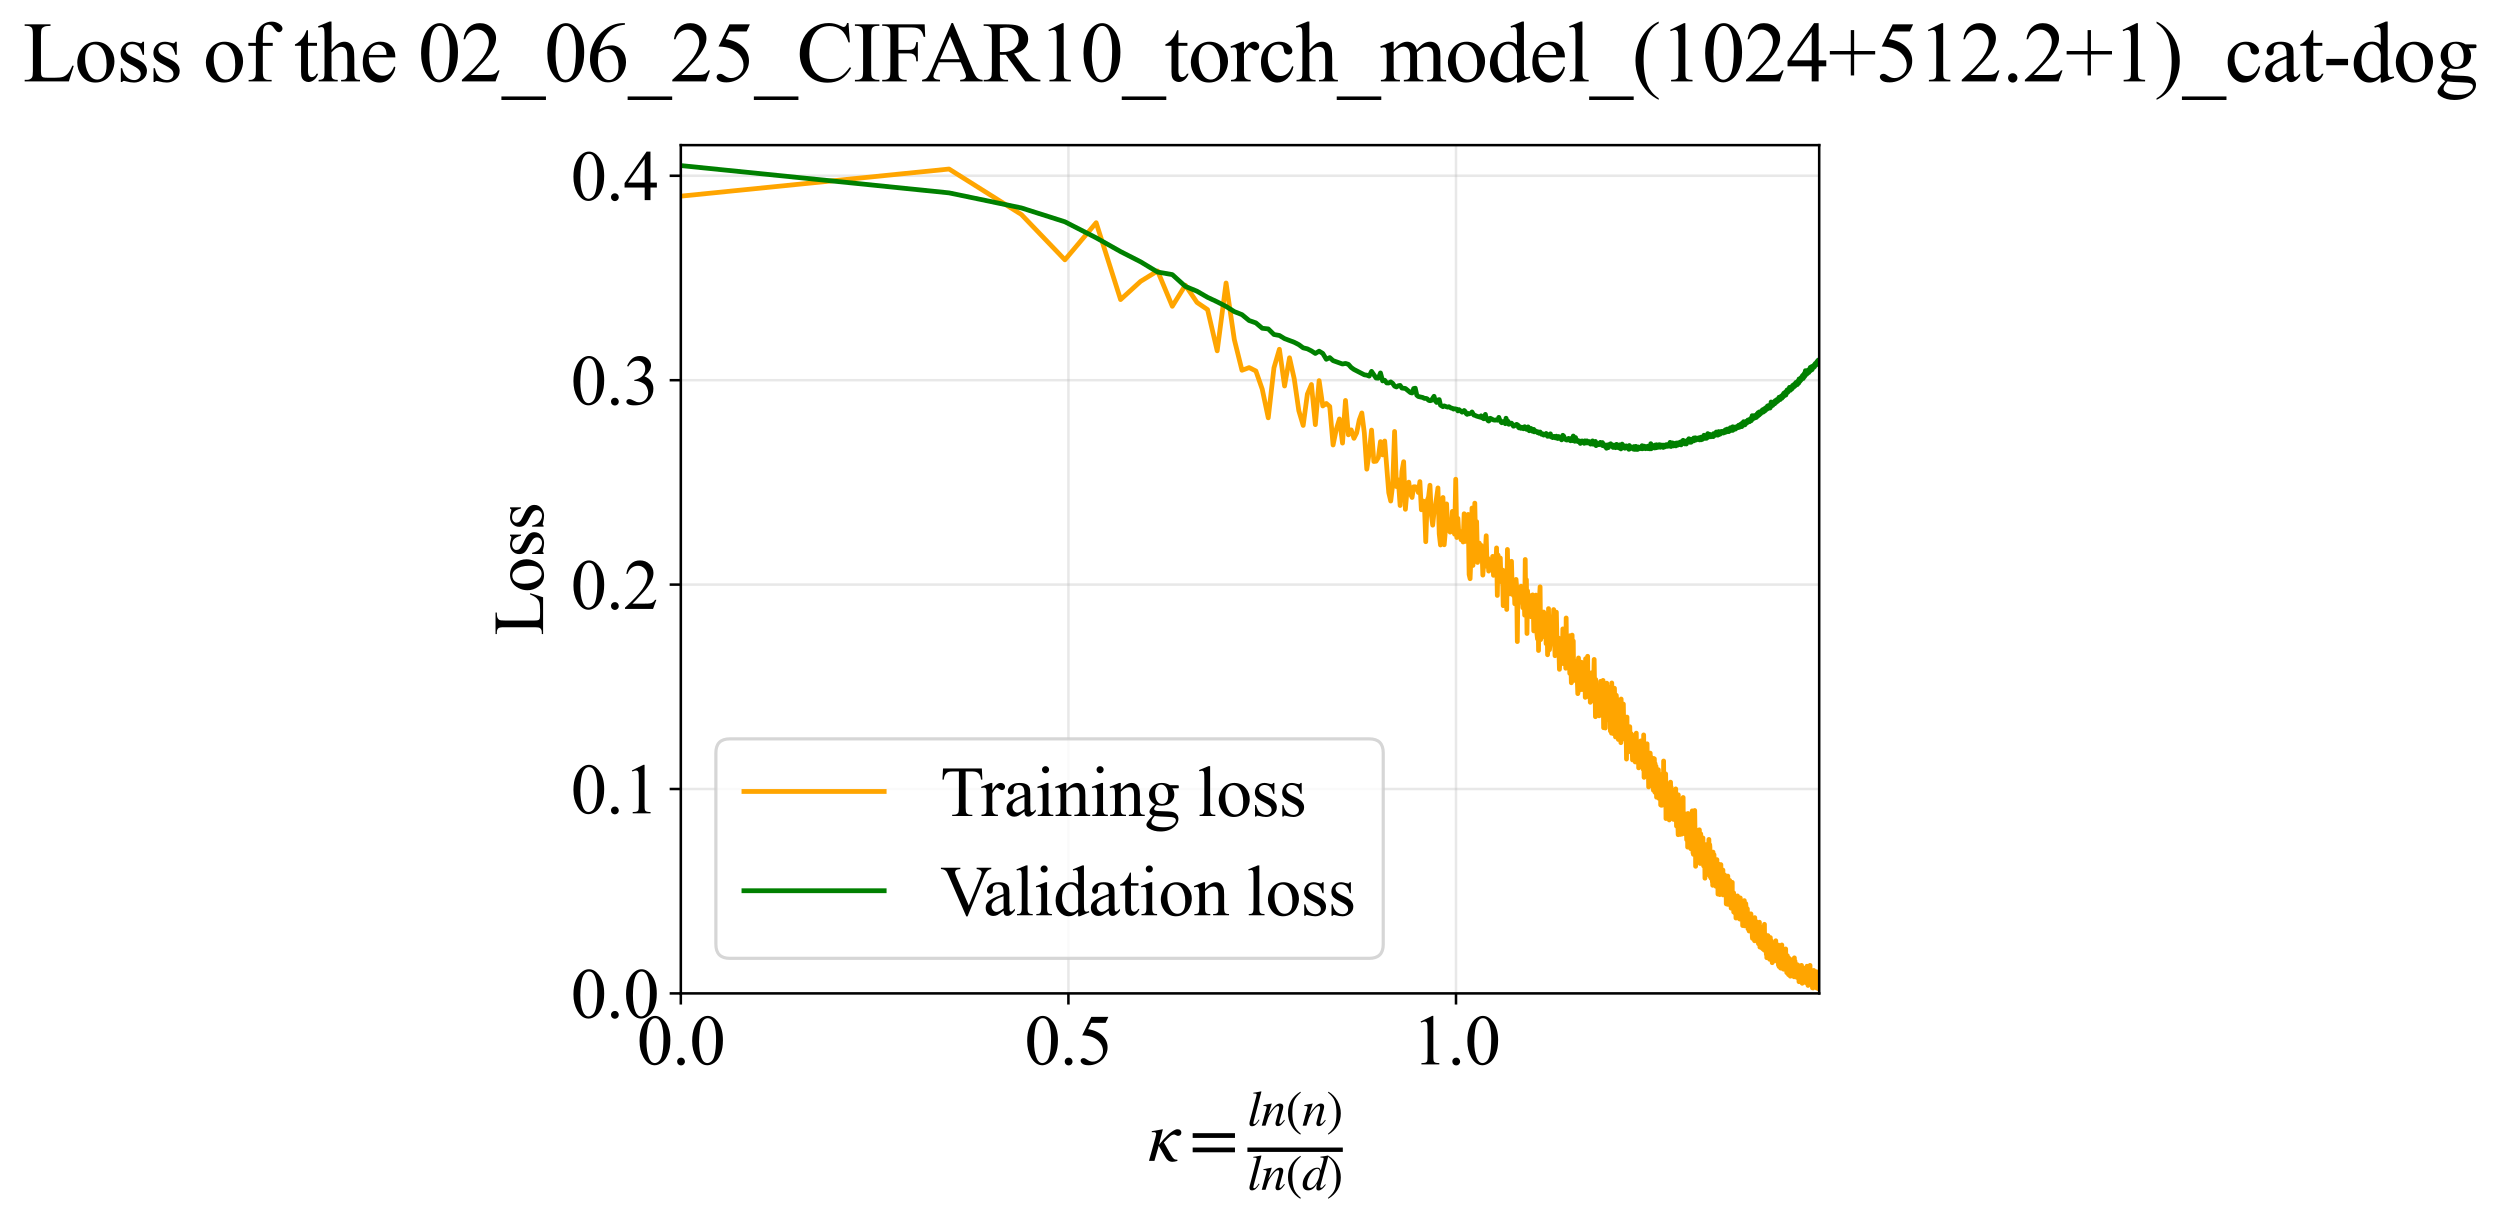 <?xml version="1.0" encoding="utf-8" standalone="no"?>
<!DOCTYPE svg PUBLIC "-//W3C//DTD SVG 1.1//EN"
  "http://www.w3.org/Graphics/SVG/1.1/DTD/svg11.dtd">
<svg xmlns:xlink="http://www.w3.org/1999/xlink" width="784.278pt" height="383.266pt" viewBox="0 0 784.278 383.266" xmlns="http://www.w3.org/2000/svg" version="1.1">
 <defs>
  <style type="text/css">*{stroke-linejoin: round; stroke-linecap: butt}</style>
 </defs>
 <g id="figure_1">
  <g id="patch_1">
   <path d="M 0 383.266 
L 784.278 383.266 
L 784.278 0 
L 0 0 
z
" style="fill: #ffffff"/>
  </g>
  <g id="axes_1">
   <g id="patch_2">
    <path d="M 213.579 311.644 
L 570.699 311.644 
L 570.699 45.532 
L 213.579 45.532 
z
" style="fill: #ffffff"/>
   </g>
   <g id="matplotlib.axis_1">
    <g id="xtick_1">
     <g id="line2d_1">
      <path d="M 213.579 311.644 
L 213.579 45.532 
" clip-path="url(#p4e6c9ced8a)" style="fill: none; stroke: #b0b0b0; stroke-opacity: 0.3; stroke-width: 0.8; stroke-linecap: square"/>
     </g>
     <g id="line2d_2">
      <defs>
       <path id="mb26e55d1dd" d="M 0 0 
L 0 3.5 
" style="stroke: #000000; stroke-width: 0.8"/>
      </defs>
      <g>
       <use xlink:href="#mb26e55d1dd" x="213.579" y="311.644" style="stroke: #000000; stroke-width: 0.8"/>
      </g>
     </g>
     <g id="text_1">
      <!-- 0.0 -->
      <g transform="translate(199.829 333.92) scale(0.22 -0.22)">
       <defs>
        <path id="TimesNewRomanPSMT-30" d="M 231 2094 
Q 231 2819 450 3342 
Q 669 3866 1031 4122 
Q 1313 4325 1613 4325 
Q 2100 4325 2488 3828 
Q 2972 3213 2972 2159 
Q 2972 1422 2759 906 
Q 2547 391 2217 158 
Q 1888 -75 1581 -75 
Q 975 -75 572 641 
Q 231 1244 231 2094 
z
M 844 2016 
Q 844 1141 1059 588 
Q 1238 122 1591 122 
Q 1759 122 1940 273 
Q 2122 425 2216 781 
Q 2359 1319 2359 2297 
Q 2359 3022 2209 3506 
Q 2097 3866 1919 4016 
Q 1791 4119 1609 4119 
Q 1397 4119 1231 3928 
Q 1006 3669 925 3112 
Q 844 2556 844 2016 
z
" transform="scale(0.016)"/>
        <path id="TimesNewRomanPSMT-2e" d="M 800 606 
Q 947 606 1047 504 
Q 1147 403 1147 259 
Q 1147 116 1045 14 
Q 944 -88 800 -88 
Q 656 -88 554 14 
Q 453 116 453 259 
Q 453 406 554 506 
Q 656 606 800 606 
z
" transform="scale(0.016)"/>
       </defs>
       <use xlink:href="#TimesNewRomanPSMT-30"/>
       <use xlink:href="#TimesNewRomanPSMT-2e" transform="translate(50 0)"/>
       <use xlink:href="#TimesNewRomanPSMT-30" transform="translate(75 0)"/>
      </g>
     </g>
    </g>
    <g id="xtick_2">
     <g id="line2d_3">
      <path d="M 335.173 311.644 
L 335.173 45.532 
" clip-path="url(#p4e6c9ced8a)" style="fill: none; stroke: #b0b0b0; stroke-opacity: 0.3; stroke-width: 0.8; stroke-linecap: square"/>
     </g>
     <g id="line2d_4">
      <g>
       <use xlink:href="#mb26e55d1dd" x="335.173" y="311.644" style="stroke: #000000; stroke-width: 0.8"/>
      </g>
     </g>
     <g id="text_2">
      <!-- 0.5 -->
      <g transform="translate(321.423 333.92) scale(0.22 -0.22)">
       <defs>
        <path id="TimesNewRomanPSMT-35" d="M 2778 4238 
L 2534 3706 
L 1259 3706 
L 981 3138 
Q 1809 3016 2294 2522 
Q 2709 2097 2709 1522 
Q 2709 1188 2573 903 
Q 2438 619 2231 419 
Q 2025 219 1772 97 
Q 1413 -75 1034 -75 
Q 653 -75 479 54 
Q 306 184 306 341 
Q 306 428 378 495 
Q 450 563 559 563 
Q 641 563 702 538 
Q 763 513 909 409 
Q 1144 247 1384 247 
Q 1750 247 2026 523 
Q 2303 800 2303 1197 
Q 2303 1581 2056 1914 
Q 1809 2247 1375 2428 
Q 1034 2569 447 2591 
L 1259 4238 
L 2778 4238 
z
" transform="scale(0.016)"/>
       </defs>
       <use xlink:href="#TimesNewRomanPSMT-30"/>
       <use xlink:href="#TimesNewRomanPSMT-2e" transform="translate(50 0)"/>
       <use xlink:href="#TimesNewRomanPSMT-35" transform="translate(75 0)"/>
      </g>
     </g>
    </g>
    <g id="xtick_3">
     <g id="line2d_5">
      <path d="M 456.766 311.644 
L 456.766 45.532 
" clip-path="url(#p4e6c9ced8a)" style="fill: none; stroke: #b0b0b0; stroke-opacity: 0.3; stroke-width: 0.8; stroke-linecap: square"/>
     </g>
     <g id="line2d_6">
      <g>
       <use xlink:href="#mb26e55d1dd" x="456.766" y="311.644" style="stroke: #000000; stroke-width: 0.8"/>
      </g>
     </g>
     <g id="text_3">
      <!-- 1.0 -->
      <g transform="translate(443.016 333.92) scale(0.22 -0.22)">
       <defs>
        <path id="TimesNewRomanPSMT-31" d="M 750 3822 
L 1781 4325 
L 1884 4325 
L 1884 747 
Q 1884 391 1914 303 
Q 1944 216 2037 169 
Q 2131 122 2419 116 
L 2419 0 
L 825 0 
L 825 116 
Q 1125 122 1212 167 
Q 1300 213 1334 289 
Q 1369 366 1369 747 
L 1369 3034 
Q 1369 3497 1338 3628 
Q 1316 3728 1258 3775 
Q 1200 3822 1119 3822 
Q 1003 3822 797 3725 
L 750 3822 
z
" transform="scale(0.016)"/>
       </defs>
       <use xlink:href="#TimesNewRomanPSMT-31"/>
       <use xlink:href="#TimesNewRomanPSMT-2e" transform="translate(50 0)"/>
       <use xlink:href="#TimesNewRomanPSMT-30" transform="translate(75 0)"/>
      </g>
     </g>
    </g>
    <g id="text_4">
     <!-- $\kappa  = \frac{ln(n)}{ln(d)}$ -->
     <g transform="translate(360.129 364.186) scale(0.22 -0.22)">
      <defs>
       <path id="STIXGeneral-Italic-3ba" d="M 979 1440 
L 998 1446 
Q 1850 2541 2464 2790 
Q 2547 2822 2630 2822 
Q 2797 2822 2886 2736 
Q 2976 2650 2976 2522 
Q 2976 2387 2893 2307 
Q 2810 2227 2682 2227 
Q 2605 2227 2502 2288 
Q 2400 2349 2336 2349 
Q 2170 2349 1990 2205 
Q 1811 2061 1414 1645 
L 2042 544 
Q 2202 262 2310 182 
Q 2419 102 2624 102 
L 2624 0 
Q 2374 -83 2182 -83 
Q 1786 -83 1555 326 
L 960 1350 
L 576 0 
L 90 0 
L 640 1978 
Q 730 2317 730 2406 
Q 730 2560 518 2560 
L 339 2560 
L 339 2650 
Q 678 2694 1306 2822 
L 1325 2803 
L 979 1440 
z
" transform="scale(0.016)"/>
       <path id="STIXGeneral-Regular-3d" d="M 4077 2048 
L 307 2048 
L 307 2470 
L 4077 2470 
L 4077 2048 
z
M 4077 768 
L 307 768 
L 307 1190 
L 4077 1190 
L 4077 768 
z
" transform="scale(0.016)"/>
       <path id="STIXGeneral-Italic-6c" d="M 1786 4339 
L 806 595 
Q 755 410 755 320 
Q 755 205 864 205 
Q 1037 205 1293 570 
L 1453 794 
L 1542 730 
Q 1254 275 1046 102 
Q 838 -70 576 -70 
Q 262 -70 262 288 
Q 262 397 288 480 
L 1165 3834 
Q 1184 3898 1184 3955 
Q 1184 4096 870 4096 
L 755 4096 
L 755 4198 
Q 1203 4250 1747 4371 
L 1786 4339 
z
" transform="scale(0.016)"/>
       <path id="STIXGeneral-Italic-6e" d="M 2944 749 
L 3034 666 
Q 2707 218 2534 80 
Q 2362 -58 2138 -58 
Q 2010 -58 1923 28 
Q 1837 115 1837 288 
Q 1837 390 1939 768 
L 2221 1805 
Q 2310 2150 2310 2310 
Q 2310 2496 2157 2496 
Q 1971 2496 1750 2275 
Q 1530 2054 1210 1587 
Q 998 1274 899 1024 
Q 800 774 570 0 
L 90 0 
L 704 2240 
Q 717 2304 717 2349 
Q 717 2445 630 2480 
Q 544 2515 301 2522 
L 301 2624 
Q 550 2675 857 2729 
Q 1165 2784 1338 2822 
L 1363 2810 
L 934 1414 
Q 1408 2170 1753 2496 
Q 2099 2822 2413 2822 
Q 2611 2822 2720 2716 
Q 2829 2611 2829 2432 
Q 2829 2272 2765 2048 
L 2406 749 
Q 2317 429 2317 358 
Q 2317 243 2419 243 
Q 2541 243 2810 582 
Q 2854 634 2944 749 
z
" transform="scale(0.016)"/>
       <path id="STIXGeneral-Regular-28" d="M 1946 -1030 
L 1869 -1133 
Q 1126 -710 716 32 
Q 307 774 307 1613 
Q 307 3386 1888 4326 
L 1946 4224 
Q 1293 3667 1075 3126 
Q 858 2586 858 1632 
Q 858 685 1082 96 
Q 1306 -493 1946 -1030 
z
" transform="scale(0.016)"/>
       <path id="STIXGeneral-Regular-29" d="M 186 4224 
L 262 4326 
Q 992 3891 1408 3148 
Q 1824 2406 1824 1581 
Q 1824 -166 243 -1133 
L 186 -1030 
Q 845 -486 1059 54 
Q 1274 595 1274 1562 
Q 1274 2534 1059 3120 
Q 845 3706 186 4224 
z
" transform="scale(0.016)"/>
       <path id="STIXGeneral-Italic-64" d="M 3334 4371 
L 3373 4333 
L 3123 3360 
L 2739 1958 
Q 2323 429 2323 384 
Q 2323 256 2438 256 
Q 2522 256 2614 336 
Q 2707 416 2963 710 
L 3040 646 
Q 2547 -83 2099 -83 
Q 1978 -83 1907 -6 
Q 1837 70 1837 205 
Q 1837 397 1920 774 
Q 1645 307 1379 118 
Q 1114 -70 781 -70 
Q 461 -70 278 125 
Q 96 320 96 678 
Q 96 1440 713 2131 
Q 1331 2822 1965 2822 
Q 2163 2822 2256 2732 
Q 2349 2643 2381 2451 
L 2387 2451 
L 2675 3494 
Q 2765 3808 2765 3949 
Q 2765 4051 2694 4076 
Q 2624 4102 2355 4115 
L 2355 4224 
Q 2848 4269 3334 4371 
z
M 2278 2310 
Q 2278 2477 2185 2576 
Q 2093 2675 1978 2675 
Q 1677 2675 1395 2381 
Q 1075 2042 864 1571 
Q 653 1101 653 704 
Q 653 486 752 361 
Q 851 237 1024 237 
Q 1312 237 1606 550 
Q 1901 864 2089 1350 
Q 2278 1837 2278 2310 
z
" transform="scale(0.016)"/>
      </defs>
      <use xlink:href="#STIXGeneral-Italic-3ba" transform="translate(0 0.003)"/>
      <use xlink:href="#STIXGeneral-Regular-3d" transform="translate(58.84 0.003)"/>
      <use xlink:href="#STIXGeneral-Italic-6c" transform="translate(141.78 50.192) scale(0.7)"/>
      <use xlink:href="#STIXGeneral-Italic-6e" transform="translate(161.24 50.192) scale(0.7)"/>
      <use xlink:href="#STIXGeneral-Regular-28" transform="translate(196.24 50.192) scale(0.7)"/>
      <use xlink:href="#STIXGeneral-Italic-6e" transform="translate(219.55 50.192) scale(0.7)"/>
      <use xlink:href="#STIXGeneral-Regular-29" transform="translate(254.55 50.192) scale(0.7)"/>
      <use xlink:href="#STIXGeneral-Italic-6c" transform="translate(141.78 -41.258) scale(0.7)"/>
      <use xlink:href="#STIXGeneral-Italic-6e" transform="translate(161.24 -41.258) scale(0.7)"/>
      <use xlink:href="#STIXGeneral-Regular-28" transform="translate(196.24 -41.258) scale(0.7)"/>
      <use xlink:href="#STIXGeneral-Italic-64" transform="translate(219.55 -41.258) scale(0.7)"/>
      <use xlink:href="#STIXGeneral-Regular-29" transform="translate(254.55 -41.258) scale(0.7)"/>
      <path d="M 141.78 12.8 
L 141.78 19.05 
L 277.86 19.05 
L 277.86 12.8 
L 141.78 12.8 
z
"/>
     </g>
    </g>
   </g>
   <g id="matplotlib.axis_2">
    <g id="ytick_1">
     <g id="line2d_7">
      <path d="M 213.579 311.644 
L 570.699 311.644 
" clip-path="url(#p4e6c9ced8a)" style="fill: none; stroke: #b0b0b0; stroke-opacity: 0.3; stroke-width: 0.8; stroke-linecap: square"/>
     </g>
     <g id="line2d_8">
      <defs>
       <path id="md5260e9aed" d="M 0 0 
L -3.5 0 
" style="stroke: #000000; stroke-width: 0.8"/>
      </defs>
      <g>
       <use xlink:href="#md5260e9aed" x="213.579" y="311.644" style="stroke: #000000; stroke-width: 0.8"/>
      </g>
     </g>
     <g id="text_5">
      <!-- 0.0 -->
      <g transform="translate(179.079 319.282) scale(0.22 -0.22)">
       <use xlink:href="#TimesNewRomanPSMT-30"/>
       <use xlink:href="#TimesNewRomanPSMT-2e" transform="translate(50 0)"/>
       <use xlink:href="#TimesNewRomanPSMT-30" transform="translate(75 0)"/>
      </g>
     </g>
    </g>
    <g id="ytick_2">
     <g id="line2d_9">
      <path d="M 213.579 247.517 
L 570.699 247.517 
" clip-path="url(#p4e6c9ced8a)" style="fill: none; stroke: #b0b0b0; stroke-opacity: 0.3; stroke-width: 0.8; stroke-linecap: square"/>
     </g>
     <g id="line2d_10">
      <g>
       <use xlink:href="#md5260e9aed" x="213.579" y="247.517" style="stroke: #000000; stroke-width: 0.8"/>
      </g>
     </g>
     <g id="text_6">
      <!-- 0.1 -->
      <g transform="translate(179.079 255.155) scale(0.22 -0.22)">
       <use xlink:href="#TimesNewRomanPSMT-30"/>
       <use xlink:href="#TimesNewRomanPSMT-2e" transform="translate(50 0)"/>
       <use xlink:href="#TimesNewRomanPSMT-31" transform="translate(75 0)"/>
      </g>
     </g>
    </g>
    <g id="ytick_3">
     <g id="line2d_11">
      <path d="M 213.579 183.391 
L 570.699 183.391 
" clip-path="url(#p4e6c9ced8a)" style="fill: none; stroke: #b0b0b0; stroke-opacity: 0.3; stroke-width: 0.8; stroke-linecap: square"/>
     </g>
     <g id="line2d_12">
      <g>
       <use xlink:href="#md5260e9aed" x="213.579" y="183.391" style="stroke: #000000; stroke-width: 0.8"/>
      </g>
     </g>
     <g id="text_7">
      <!-- 0.2 -->
      <g transform="translate(179.079 191.029) scale(0.22 -0.22)">
       <defs>
        <path id="TimesNewRomanPSMT-32" d="M 2934 816 
L 2638 0 
L 138 0 
L 138 116 
Q 1241 1122 1691 1759 
Q 2141 2397 2141 2925 
Q 2141 3328 1894 3587 
Q 1647 3847 1303 3847 
Q 991 3847 742 3664 
Q 494 3481 375 3128 
L 259 3128 
Q 338 3706 661 4015 
Q 984 4325 1469 4325 
Q 1984 4325 2329 3994 
Q 2675 3663 2675 3213 
Q 2675 2891 2525 2569 
Q 2294 2063 1775 1497 
Q 997 647 803 472 
L 1909 472 
Q 2247 472 2383 497 
Q 2519 522 2628 598 
Q 2738 675 2819 816 
L 2934 816 
z
" transform="scale(0.016)"/>
       </defs>
       <use xlink:href="#TimesNewRomanPSMT-30"/>
       <use xlink:href="#TimesNewRomanPSMT-2e" transform="translate(50 0)"/>
       <use xlink:href="#TimesNewRomanPSMT-32" transform="translate(75 0)"/>
      </g>
     </g>
    </g>
    <g id="ytick_4">
     <g id="line2d_13">
      <path d="M 213.579 119.265 
L 570.699 119.265 
" clip-path="url(#p4e6c9ced8a)" style="fill: none; stroke: #b0b0b0; stroke-opacity: 0.3; stroke-width: 0.8; stroke-linecap: square"/>
     </g>
     <g id="line2d_14">
      <g>
       <use xlink:href="#md5260e9aed" x="213.579" y="119.265" style="stroke: #000000; stroke-width: 0.8"/>
      </g>
     </g>
     <g id="text_8">
      <!-- 0.3 -->
      <g transform="translate(179.079 126.903) scale(0.22 -0.22)">
       <defs>
        <path id="TimesNewRomanPSMT-33" d="M 325 3431 
Q 506 3859 782 4092 
Q 1059 4325 1472 4325 
Q 1981 4325 2253 3994 
Q 2459 3747 2459 3466 
Q 2459 3003 1878 2509 
Q 2269 2356 2469 2072 
Q 2669 1788 2669 1403 
Q 2669 853 2319 450 
Q 1863 -75 997 -75 
Q 569 -75 414 31 
Q 259 138 259 259 
Q 259 350 332 419 
Q 406 488 509 488 
Q 588 488 669 463 
Q 722 447 909 348 
Q 1097 250 1169 231 
Q 1284 197 1416 197 
Q 1734 197 1970 444 
Q 2206 691 2206 1028 
Q 2206 1275 2097 1509 
Q 2016 1684 1919 1775 
Q 1784 1900 1550 2001 
Q 1316 2103 1072 2103 
L 972 2103 
L 972 2197 
Q 1219 2228 1467 2375 
Q 1716 2522 1828 2728 
Q 1941 2934 1941 3181 
Q 1941 3503 1739 3701 
Q 1538 3900 1238 3900 
Q 753 3900 428 3381 
L 325 3431 
z
" transform="scale(0.016)"/>
       </defs>
       <use xlink:href="#TimesNewRomanPSMT-30"/>
       <use xlink:href="#TimesNewRomanPSMT-2e" transform="translate(50 0)"/>
       <use xlink:href="#TimesNewRomanPSMT-33" transform="translate(75 0)"/>
      </g>
     </g>
    </g>
    <g id="ytick_5">
     <g id="line2d_15">
      <path d="M 213.579 55.138 
L 570.699 55.138 
" clip-path="url(#p4e6c9ced8a)" style="fill: none; stroke: #b0b0b0; stroke-opacity: 0.3; stroke-width: 0.8; stroke-linecap: square"/>
     </g>
     <g id="line2d_16">
      <g>
       <use xlink:href="#md5260e9aed" x="213.579" y="55.138" style="stroke: #000000; stroke-width: 0.8"/>
      </g>
     </g>
     <g id="text_9">
      <!-- 0.4 -->
      <g transform="translate(179.079 62.777) scale(0.22 -0.22)">
       <defs>
        <path id="TimesNewRomanPSMT-34" d="M 2978 1563 
L 2978 1119 
L 2409 1119 
L 2409 0 
L 1894 0 
L 1894 1119 
L 100 1119 
L 100 1519 
L 2066 4325 
L 2409 4325 
L 2409 1563 
L 2978 1563 
z
M 1894 1563 
L 1894 3666 
L 406 1563 
L 1894 1563 
z
" transform="scale(0.016)"/>
       </defs>
       <use xlink:href="#TimesNewRomanPSMT-30"/>
       <use xlink:href="#TimesNewRomanPSMT-2e" transform="translate(50 0)"/>
       <use xlink:href="#TimesNewRomanPSMT-34" transform="translate(75 0)"/>
      </g>
     </g>
    </g>
    <g id="text_10">
     <!-- Loss -->
     <g transform="translate(170.373 199.369) rotate(-90) scale(0.22 -0.22)">
      <defs>
       <path id="TimesNewRomanPSMT-4c" d="M 3669 1172 
L 3772 1150 
L 3409 0 
L 128 0 
L 128 116 
L 288 116 
Q 556 116 672 291 
Q 738 391 738 753 
L 738 3488 
Q 738 3884 650 3984 
Q 528 4122 288 4122 
L 128 4122 
L 128 4238 
L 2047 4238 
L 2047 4122 
Q 1709 4125 1573 4059 
Q 1438 3994 1388 3894 
Q 1338 3794 1338 3416 
L 1338 753 
Q 1338 494 1388 397 
Q 1425 331 1503 300 
Q 1581 269 1991 269 
L 2300 269 
Q 2788 269 2984 341 
Q 3181 413 3343 595 
Q 3506 778 3669 1172 
z
" transform="scale(0.016)"/>
       <path id="TimesNewRomanPSMT-6f" d="M 1600 2947 
Q 2250 2947 2644 2453 
Q 2978 2031 2978 1484 
Q 2978 1100 2793 706 
Q 2609 313 2286 112 
Q 1963 -88 1566 -88 
Q 919 -88 538 428 
Q 216 863 216 1403 
Q 216 1797 411 2186 
Q 606 2575 925 2761 
Q 1244 2947 1600 2947 
z
M 1503 2744 
Q 1338 2744 1170 2645 
Q 1003 2547 900 2300 
Q 797 2053 797 1666 
Q 797 1041 1045 587 
Q 1294 134 1700 134 
Q 2003 134 2200 384 
Q 2397 634 2397 1244 
Q 2397 2006 2069 2444 
Q 1847 2744 1503 2744 
z
" transform="scale(0.016)"/>
       <path id="TimesNewRomanPSMT-73" d="M 2050 2947 
L 2050 1972 
L 1947 1972 
Q 1828 2431 1642 2597 
Q 1456 2763 1169 2763 
Q 950 2763 815 2647 
Q 681 2531 681 2391 
Q 681 2216 781 2091 
Q 878 1963 1175 1819 
L 1631 1597 
Q 2266 1288 2266 781 
Q 2266 391 1970 151 
Q 1675 -88 1309 -88 
Q 1047 -88 709 6 
Q 606 38 541 38 
Q 469 38 428 -44 
L 325 -44 
L 325 978 
L 428 978 
Q 516 541 762 319 
Q 1009 97 1316 97 
Q 1531 97 1667 223 
Q 1803 350 1803 528 
Q 1803 744 1651 891 
Q 1500 1038 1047 1263 
Q 594 1488 453 1669 
Q 313 1847 313 2119 
Q 313 2472 555 2709 
Q 797 2947 1181 2947 
Q 1350 2947 1591 2875 
Q 1750 2828 1803 2828 
Q 1853 2828 1881 2850 
Q 1909 2872 1947 2947 
L 2050 2947 
z
" transform="scale(0.016)"/>
      </defs>
      <use xlink:href="#TimesNewRomanPSMT-4c"/>
      <use xlink:href="#TimesNewRomanPSMT-6f" transform="translate(61.084 0)"/>
      <use xlink:href="#TimesNewRomanPSMT-73" transform="translate(111.084 0)"/>
      <use xlink:href="#TimesNewRomanPSMT-73" transform="translate(150 0)"/>
     </g>
    </g>
   </g>
   <g id="line2d_17">
    <path d="M 213.579 61.533 
L 297.719 53.025 
L 320.406 67.281 
L 334.07 81.513 
L 343.879 69.869 
L 351.537 93.981 
L 357.819 88.263 
L 363.145 84.997 
L 367.768 96.082 
L 371.852 89.468 
L 375.51 94.879 
L 378.822 97.124 
L 381.849 110.059 
L 384.635 88.782 
L 387.216 106.511 
L 389.62 116.157 
L 391.869 115.322 
L 393.984 116.38 
L 395.978 122.095 
L 397.864 131.075 
L 399.655 115.388 
L 401.358 109.572 
L 402.983 121.091 
L 404.535 112.242 
L 406.022 118.873 
L 407.449 128.837 
L 408.819 133.461 
L 410.138 123.637 
L 411.41 120.629 
L 412.637 133.21 
L 413.822 119.407 
L 414.969 127.354 
L 416.079 126.573 
L 417.155 127.518 
L 418.2 139.596 
L 419.214 134.682 
L 420.199 131.43 
L 421.158 138.998 
L 422.091 125.626 
L 423 136.405 
L 423.886 134.854 
L 424.75 137.509 
L 425.594 135.814 
L 426.417 131.743 
L 427.222 129.545 
L 428.009 135.807 
L 428.778 147.178 
L 429.531 142.048 
L 430.268 134.919 
L 430.99 144.777 
L 431.698 144.684 
L 432.391 143.543 
L 433.071 138.547 
L 433.738 142.703 
L 434.392 138.351 
L 435.666 154.551 
L 436.286 157.178 
L 436.895 152.123 
L 437.494 135.353 
L 438.083 152.641 
L 438.661 150.537 
L 439.231 158.577 
L 439.792 147.896 
L 440.343 144.845 
L 440.886 159.767 
L 441.421 153.524 
L 441.948 151.263 
L 442.467 154.958 
L 442.978 156.059 
L 443.482 152.716 
L 443.979 152.693 
L 444.469 152.965 
L 444.953 154.506 
L 445.429 151.088 
L 445.9 159.929 
L 446.364 157.158 
L 446.822 157.328 
L 447.274 169.939 
L 447.72 157.073 
L 448.161 155.846 
L 448.596 152.233 
L 449.026 161.559 
L 449.451 164.747 
L 449.871 160.628 
L 450.286 158.872 
L 451.101 153.068 
L 451.501 167.485 
L 451.897 170.962 
L 452.289 168.244 
L 452.676 156.066 
L 453.059 170.899 
L 453.438 166.466 
L 453.813 158.088 
L 454.183 166.393 
L 454.55 163.883 
L 454.914 166.927 
L 455.273 166.689 
L 455.629 160.424 
L 455.981 166.712 
L 456.33 167.586 
L 456.675 150.339 
L 457.017 168.623 
L 457.356 162.615 
L 457.691 168.238 
L 458.024 166.675 
L 458.353 169.339 
L 458.679 168.046 
L 459.002 170.027 
L 459.322 161.17 
L 459.639 169.86 
L 459.954 165.613 
L 460.265 164.33 
L 460.574 161.387 
L 460.88 180.24 
L 461.184 181.544 
L 461.485 173.989 
L 461.783 159.385 
L 462.079 177.391 
L 462.372 169.23 
L 462.663 157.841 
L 462.952 172.232 
L 463.238 163.647 
L 463.522 176.447 
L 463.803 172.033 
L 464.082 170.393 
L 464.36 172.244 
L 464.635 171.067 
L 464.907 172.171 
L 465.178 180.417 
L 465.713 172.959 
L 465.978 172.68 
L 466.241 168.068 
L 466.501 177.697 
L 466.76 175.124 
L 467.017 179.166 
L 467.272 177.466 
L 467.525 177.089 
L 467.776 176.918 
L 468.026 177.615 
L 468.274 174.539 
L 468.52 180.483 
L 468.764 180.386 
L 469.006 179.328 
L 469.247 177.429 
L 469.487 171.89 
L 469.724 186.802 
L 469.961 174.143 
L 470.195 178.669 
L 470.428 179.985 
L 470.66 175.051 
L 470.889 182.489 
L 471.345 178.827 
L 471.57 190.004 
L 471.794 179.047 
L 472.238 187.445 
L 472.458 185.44 
L 472.676 191.196 
L 472.894 172.372 
L 473.109 184.289 
L 473.324 176.735 
L 473.537 179.146 
L 473.749 186.307 
L 473.959 184.998 
L 474.169 176.084 
L 474.377 184.34 
L 474.789 186.828 
L 474.994 182.876 
L 475.197 189.41 
L 475.399 187.565 
L 475.6 181.774 
L 475.8 184.327 
L 475.999 201.272 
L 476.196 184.597 
L 476.393 185.284 
L 476.782 185.739 
L 476.975 188.908 
L 477.167 183.907 
L 477.359 186.728 
L 477.549 186.873 
L 477.738 190.645 
L 478.113 187.189 
L 478.299 192.987 
L 478.484 175.513 
L 478.668 192.737 
L 478.851 181.866 
L 479.033 198.733 
L 479.214 185.371 
L 479.574 192.254 
L 479.752 186.773 
L 480.282 193.466 
L 480.457 188.883 
L 480.631 193.283 
L 480.805 186.626 
L 480.977 188.487 
L 481.148 197.915 
L 481.319 187.14 
L 481.489 196.906 
L 481.658 197.747 
L 481.826 186.69 
L 481.993 187.075 
L 482.16 198.886 
L 482.326 200.431 
L 482.491 189.803 
L 482.655 204.076 
L 482.819 190.131 
L 483.143 184.098 
L 483.305 200.661 
L 483.465 194.582 
L 483.625 196.464 
L 483.784 195.172 
L 483.942 197.839 
L 484.257 191.994 
L 484.413 192.507 
L 484.723 200.008 
L 484.877 193.712 
L 485.031 201.922 
L 485.184 200.158 
L 485.336 195.147 
L 485.487 205.402 
L 485.638 203.435 
L 485.788 190.926 
L 485.938 201.271 
L 486.087 203.834 
L 486.235 202.453 
L 486.383 193.538 
L 486.676 199.827 
L 486.822 196.653 
L 486.967 196.703 
L 487.112 199.488 
L 487.399 191.233 
L 487.826 205.708 
L 487.967 200.768 
L 488.108 200.673 
L 488.248 192.043 
L 488.526 205.537 
L 488.665 203.275 
L 488.802 204.648 
L 488.94 200.159 
L 489.213 209.976 
L 489.348 207.414 
L 489.483 202.44 
L 489.618 205.553 
L 489.752 201.543 
L 489.886 203.105 
L 490.019 202.245 
L 490.151 204.137 
L 490.283 197.288 
L 490.415 208.191 
L 490.546 204.787 
L 490.677 207.727 
L 490.937 199.965 
L 491.194 209.638 
L 491.323 193.868 
L 491.45 205.262 
L 491.578 205.221 
L 491.705 208.024 
L 491.831 207.366 
L 491.957 209.038 
L 492.082 208.686 
L 492.207 204.419 
L 492.456 211.25 
L 492.58 199.42 
L 492.948 214.191 
L 493.192 199.24 
L 493.313 212.118 
L 493.434 210.118 
L 493.554 201.092 
L 493.674 213.489 
L 494.031 207.584 
L 494.15 207.986 
L 494.385 212.434 
L 494.502 211.781 
L 494.619 207.371 
L 494.967 217.599 
L 495.082 216.937 
L 495.197 206.406 
L 495.311 211.759 
L 495.425 210.905 
L 495.539 216.206 
L 495.652 207.945 
L 495.765 216.36 
L 495.99 209.979 
L 496.102 207.742 
L 496.325 216.318 
L 496.546 210.505 
L 496.656 211.34 
L 496.766 214.075 
L 496.875 210.482 
L 497.093 213.767 
L 497.201 207.898 
L 497.31 218.765 
L 497.417 206.657 
L 497.739 214.303 
L 497.845 208.258 
L 497.951 209.963 
L 498.057 205.882 
L 498.162 216.789 
L 498.268 213.601 
L 498.477 218.674 
L 498.581 213.163 
L 498.685 218.669 
L 498.789 215.795 
L 498.892 220.318 
L 498.995 211.563 
L 499.2 217.258 
L 499.302 211.044 
L 499.404 218.094 
L 499.506 215.823 
L 499.607 218.496 
L 499.708 214.9 
L 499.808 219.516 
L 500.109 206.869 
L 500.307 220.203 
L 500.406 216.955 
L 500.505 224.835 
L 500.603 213.179 
L 500.799 223.529 
L 500.897 218.236 
L 500.994 218.406 
L 501.091 218.701 
L 501.188 218.577 
L 501.284 219.371 
L 501.381 222.596 
L 501.477 216.437 
L 501.572 218.83 
L 501.668 224.56 
L 501.858 215.978 
L 502.047 220.17 
L 502.141 213.729 
L 502.329 217.117 
L 502.422 215.477 
L 502.515 223.946 
L 502.608 217.107 
L 502.793 224.405 
L 502.885 213.456 
L 503.069 228.293 
L 503.161 224.101 
L 503.252 218.038 
L 503.343 221.49 
L 503.434 217.646 
L 503.524 219.674 
L 503.614 228.387 
L 503.794 217.628 
L 503.884 225.981 
L 504.062 214.323 
L 504.151 221.654 
L 504.328 217.005 
L 504.505 222.276 
L 504.592 218.159 
L 504.767 223.988 
L 504.855 219.481 
L 504.941 223.045 
L 505.115 218.367 
L 505.201 229.326 
L 505.287 215.433 
L 505.544 230.006 
L 505.629 214.255 
L 505.714 225.938 
L 505.799 224.347 
L 505.884 221.917 
L 506.052 230.128 
L 506.304 224.625 
L 506.387 229.23 
L 506.47 215.908 
L 506.801 231.187 
L 506.884 230.882 
L 506.966 230.084 
L 507.047 218.124 
L 507.129 219.017 
L 507.292 227.358 
L 507.373 223.895 
L 507.454 229.818 
L 507.535 223.358 
L 507.696 231.979 
L 507.856 229.103 
L 507.936 230.371 
L 508.015 224.848 
L 508.095 229.403 
L 508.174 223.262 
L 508.489 232.985 
L 508.568 219.29 
L 508.646 223.97 
L 508.802 226.853 
L 508.879 222.662 
L 508.957 224.182 
L 509.111 231.847 
L 509.265 220.874 
L 509.418 230.543 
L 509.571 227.476 
L 509.647 231.68 
L 509.723 230.603 
L 509.798 230.57 
L 509.874 225.28 
L 510.025 231.308 
L 510.1 226.395 
L 510.249 238.128 
L 510.398 224.955 
L 510.472 235.196 
L 510.546 233.008 
L 510.694 228.552 
L 510.841 234.954 
L 510.914 235.839 
L 510.988 235.246 
L 511.061 232.631 
L 511.133 235.322 
L 511.279 227.981 
L 511.423 233.562 
L 511.495 233.109 
L 511.567 233.39 
L 511.711 230.161 
L 511.782 230.952 
L 511.854 235.753 
L 511.925 231.184 
L 512.138 238.399 
L 512.208 231.038 
L 512.279 235.081 
L 512.349 233.569 
L 512.49 236.753 
L 512.56 235.455 
L 512.699 236.812 
L 512.769 232.454 
L 512.838 232.64 
L 512.976 239.027 
L 513.045 236.14 
L 513.114 230.425 
L 513.183 238.592 
L 513.32 229.995 
L 513.456 239.065 
L 513.524 234.361 
L 513.592 234.592 
L 513.66 235.719 
L 513.795 232.963 
L 513.863 238.948 
L 513.93 237.182 
L 513.997 235.175 
L 514.064 240.886 
L 514.131 238.326 
L 514.198 238.945 
L 514.264 235.336 
L 514.331 238.864 
L 514.397 237.628 
L 514.464 234.277 
L 514.53 236.991 
L 514.596 236.144 
L 514.662 236.87 
L 514.727 232.438 
L 514.793 239.779 
L 514.858 236.689 
L 515.119 240.035 
L 515.314 235.683 
L 515.378 240.894 
L 515.442 238.588 
L 515.507 241.382 
L 515.571 238.499 
L 515.635 230.557 
L 515.763 243.864 
L 515.827 238.522 
L 515.89 238.76 
L 515.954 242.734 
L 516.017 240.461 
L 516.08 236.676 
L 516.143 240.715 
L 516.269 235.819 
L 516.332 240.248 
L 516.457 234.394 
L 516.645 242.618 
L 516.707 233.34 
L 516.769 238.852 
L 516.831 237.907 
L 516.954 243.041 
L 517.016 237.523 
L 517.077 240.291 
L 517.2 246.868 
L 517.322 246.711 
L 517.383 239.52 
L 517.444 239.882 
L 517.505 240.049 
L 517.565 242.81 
L 517.626 241.826 
L 517.686 236.266 
L 517.747 238.394 
L 517.807 240.041 
L 517.867 237.398 
L 517.987 242.217 
L 518.047 242.092 
L 518.106 238.757 
L 518.166 241.095 
L 518.226 240.162 
L 518.285 244.593 
L 518.344 241.866 
L 518.463 238.393 
L 518.522 243.359 
L 518.58 238.834 
L 518.698 247.927 
L 518.757 237.919 
L 518.815 240.547 
L 518.873 245.27 
L 518.932 243.698 
L 518.99 238.038 
L 519.164 248.545 
L 519.222 239.542 
L 519.28 241.623 
L 519.395 248.751 
L 519.51 240.388 
L 519.681 250.094 
L 519.795 244.17 
L 519.852 246.268 
L 519.909 243.201 
L 519.965 244.135 
L 520.022 246.435 
L 520.135 241.731 
L 520.191 248.162 
L 520.247 241.473 
L 520.415 250.461 
L 520.527 246.524 
L 520.582 248.892 
L 520.749 242.935 
L 520.804 249.871 
L 520.859 248.626 
L 520.914 244.084 
L 520.969 252.509 
L 521.024 245.455 
L 521.079 243.247 
L 521.188 252.642 
L 521.352 245.387 
L 521.406 252.605 
L 521.461 244.649 
L 521.515 251.985 
L 521.569 251.978 
L 521.677 242.666 
L 521.731 246.268 
L 521.784 246.481 
L 521.838 249.208 
L 521.892 238.737 
L 521.999 252.257 
L 522.105 244.132 
L 522.265 252.581 
L 522.318 250.374 
L 522.37 247.996 
L 522.423 252.582 
L 522.476 250.715 
L 522.529 242.78 
L 522.581 245.939 
L 522.634 256.797 
L 522.686 254.551 
L 522.791 248.197 
L 522.843 248.893 
L 522.895 249.978 
L 522.999 247.443 
L 523.051 248.188 
L 523.206 252.519 
L 523.257 253.739 
L 523.309 251.005 
L 523.36 252.121 
L 523.411 255.214 
L 523.463 246.343 
L 523.514 247.367 
L 523.565 250.647 
L 523.616 246.756 
L 523.667 257.224 
L 523.718 256.363 
L 523.971 246.132 
L 524.022 250.884 
L 524.072 245.372 
L 524.172 251.917 
L 524.223 246.879 
L 524.273 253.803 
L 524.323 253.409 
L 524.373 252.054 
L 524.422 253.389 
L 524.472 252.514 
L 524.522 248.977 
L 524.572 254.587 
L 524.621 249.756 
L 524.671 251.209 
L 524.72 248.489 
L 524.819 248.882 
L 524.966 256.179 
L 525.015 257.062 
L 525.064 256.887 
L 525.113 247.884 
L 525.162 252.033 
L 525.259 255.479 
L 525.357 251.33 
L 525.405 252.524 
L 525.454 251.988 
L 525.55 254.569 
L 525.598 254.56 
L 525.695 247.49 
L 525.743 257.073 
L 525.791 255.029 
L 525.838 252.645 
L 525.886 255.724 
L 525.934 259.141 
L 525.982 257.625 
L 526.029 257.412 
L 526.077 257.816 
L 526.124 257.513 
L 526.172 251.578 
L 526.219 254.716 
L 526.267 253.999 
L 526.455 261.853 
L 526.502 249.348 
L 526.549 256.399 
L 526.596 256.077 
L 526.736 251.582 
L 526.829 258.614 
L 526.876 252.186 
L 526.922 260.244 
L 526.969 255.356 
L 527.015 257.599 
L 527.061 261.778 
L 527.107 254.521 
L 527.154 257.422 
L 527.246 261.022 
L 527.292 258.643 
L 527.383 254.719 
L 527.52 261.698 
L 527.566 261.17 
L 527.657 257.772 
L 527.748 258.573 
L 527.793 253.624 
L 527.838 260.848 
L 527.883 255.241 
L 527.929 257.106 
L 527.974 255.464 
L 528.019 250.184 
L 528.064 259.045 
L 528.153 255.574 
L 528.243 255.19 
L 528.287 259.67 
L 528.332 257.032 
L 528.377 260.92 
L 528.421 259.803 
L 528.466 261.547 
L 528.643 255.37 
L 528.687 261.165 
L 528.775 260.507 
L 528.863 261.337 
L 528.951 255.359 
L 529.125 263.42 
L 529.169 257.837 
L 529.212 262.041 
L 529.256 262.463 
L 529.299 256.31 
L 529.386 259.175 
L 529.429 265.749 
L 529.472 255.599 
L 529.515 263.563 
L 529.558 255.197 
L 529.601 258.425 
L 529.687 257.836 
L 529.773 265.413 
L 529.858 259.59 
L 529.901 262.002 
L 529.944 262.629 
L 529.986 261.495 
L 530.029 263.133 
L 530.071 262.53 
L 530.114 265.078 
L 530.156 257.199 
L 530.198 265.757 
L 530.24 261.429 
L 530.283 264.543 
L 530.325 260.077 
L 530.367 261.209 
L 530.409 266.24 
L 530.451 261.313 
L 530.535 264.25 
L 530.577 258.706 
L 530.66 261.798 
L 530.743 258.654 
L 530.785 260.877 
L 530.827 260.42 
L 530.868 254.388 
L 530.909 262.559 
L 530.951 265.327 
L 530.992 262.878 
L 531.034 262.198 
L 531.075 263.063 
L 531.116 267.54 
L 531.157 259.646 
L 531.198 263.701 
L 531.239 268.012 
L 531.28 258.295 
L 531.362 263.446 
L 531.403 262.171 
L 531.444 265.238 
L 531.485 263.441 
L 531.525 261.469 
L 531.566 266.629 
L 531.607 264.885 
L 531.647 254.262 
L 531.728 260.27 
L 531.769 265.576 
L 531.849 263.353 
L 531.89 262.818 
L 531.93 271.763 
L 531.97 268.024 
L 532.05 260.298 
L 532.17 268.748 
L 532.21 268.19 
L 532.29 262.161 
L 532.33 267.227 
L 532.409 265.224 
L 532.449 266.568 
L 532.489 265.163 
L 532.528 263.398 
L 532.568 264.479 
L 532.647 268.72 
L 532.686 261.301 
L 532.725 262.93 
L 532.765 268.498 
L 532.843 266.665 
L 532.882 266.327 
L 532.922 262.943 
L 532.961 270.25 
L 533.039 266.027 
L 533.117 260.319 
L 533.155 262.72 
L 533.233 264.814 
L 533.349 270.886 
L 533.542 261.596 
L 533.695 268.546 
L 533.848 263.518 
L 533.886 270.613 
L 533.962 266.498 
L 534 265.024 
L 534.038 270.186 
L 534.113 266.112 
L 534.151 265.784 
L 534.227 262.867 
L 534.302 270.249 
L 534.377 268.955 
L 534.415 269.212 
L 534.452 271.663 
L 534.489 264.693 
L 534.564 269.772 
L 534.601 271.248 
L 534.639 266.816 
L 534.713 268.416 
L 534.787 267.889 
L 534.861 275.497 
L 535.009 265.979 
L 535.046 272.311 
L 535.083 270.865 
L 535.12 265.779 
L 535.156 269.666 
L 535.193 273.923 
L 535.266 270.053 
L 535.303 266.469 
L 535.376 266.752 
L 535.449 264.942 
L 535.485 272.491 
L 535.63 267.295 
L 535.702 266.929 
L 535.739 270.509 
L 535.775 266.524 
L 535.811 273.135 
L 535.847 270.524 
L 535.883 272.635 
L 535.919 271.432 
L 536.098 263.34 
L 536.133 273.703 
L 536.205 271.028 
L 536.24 270.387 
L 536.276 274.624 
L 536.311 270.476 
L 536.347 264.961 
L 536.418 265.773 
L 536.559 275.136 
L 536.594 267.67 
L 536.665 272.335 
L 536.7 271.191 
L 536.735 271.586 
L 536.805 275.568 
L 536.91 274.383 
L 537.014 270.851 
L 537.049 272.66 
L 537.119 275.732 
L 537.153 269.998 
L 537.188 276.657 
L 537.223 272.476 
L 537.257 272.481 
L 537.292 277.729 
L 537.361 271.995 
L 537.395 267.318 
L 537.43 274.789 
L 537.464 275.557 
L 537.601 270.528 
L 537.669 277.157 
L 537.704 268.112 
L 537.772 274.315 
L 537.84 276.957 
L 537.874 274.074 
L 537.976 272.109 
L 538.009 272.465 
L 538.144 277.734 
L 538.178 270.773 
L 538.245 275.061 
L 538.279 278.034 
L 538.313 271.064 
L 538.38 273.538 
L 538.513 276.312 
L 538.446 272.287 
L 538.547 275.876 
L 538.613 269.684 
L 538.646 274.377 
L 538.713 273.146 
L 538.779 276.103 
L 538.911 274.359 
L 538.944 280.498 
L 539.01 272.543 
L 539.076 279.07 
L 539.108 272.137 
L 539.141 274.82 
L 539.174 274.016 
L 539.207 277.069 
L 539.272 275.211 
L 539.305 271.144 
L 539.337 276.096 
L 539.37 272.047 
L 539.5 280.646 
L 539.532 274.687 
L 539.629 274.992 
L 539.661 277.37 
L 539.694 276.675 
L 539.726 272.384 
L 539.758 280.052 
L 539.79 277.853 
L 539.854 271.234 
L 539.887 275.327 
L 539.951 280.312 
L 540.015 276.977 
L 540.047 274.094 
L 540.11 278.319 
L 540.142 279.648 
L 540.238 273.844 
L 540.269 277.82 
L 540.333 275.925 
L 540.364 274.871 
L 540.396 277.179 
L 540.427 275.428 
L 540.522 280.736 
L 540.491 272.945 
L 540.554 280.549 
L 540.679 275.858 
L 540.711 280.065 
L 540.804 279.199 
L 540.836 280.587 
L 540.867 280.399 
L 541.022 274.478 
L 541.053 275.222 
L 541.115 279.71 
L 541.239 278.483 
L 541.27 278.508 
L 541.362 280.895 
L 541.485 276.463 
L 541.546 283.554 
L 541.607 278.978 
L 541.638 280.043 
L 541.668 276.338 
L 541.699 279.328 
L 541.729 283.63 
L 541.76 278.754 
L 541.79 276.074 
L 541.851 277.082 
L 542.002 282.163 
L 542.032 274.836 
L 542.092 278.207 
L 542.123 283.721 
L 542.183 279.686 
L 542.213 276.993 
L 542.243 279.893 
L 542.303 277.583 
L 542.333 280.963 
L 542.422 279.918 
L 542.452 276.298 
L 542.482 279.961 
L 542.512 277.913 
L 542.601 282.098 
L 542.63 276.209 
L 542.66 283.23 
L 542.69 281.716 
L 542.719 281.875 
L 542.749 279.13 
L 542.808 279.567 
L 542.896 282.737 
L 542.926 281.294 
L 542.955 281.2 
L 542.984 283.459 
L 543.014 277.504 
L 543.043 278.234 
L 543.072 284.896 
L 543.16 279.774 
L 543.189 283.292 
L 543.277 282.58 
L 543.306 282.509 
L 543.393 283.081 
L 543.422 276.813 
L 543.451 282.39 
L 543.538 281.532 
L 543.567 281.21 
L 543.624 280.956 
L 543.682 284.208 
L 543.711 280.874 
L 543.797 283.555 
L 543.826 284.088 
L 543.854 280.106 
L 543.883 286.125 
L 543.94 283.273 
L 543.969 284.474 
L 543.997 282.05 
L 544.026 281.35 
L 544.054 284.093 
L 544.111 280.886 
L 544.139 281.868 
L 544.225 286.39 
L 544.253 281.608 
L 544.338 282.654 
L 544.366 282.568 
L 544.394 285.855 
L 544.451 282.317 
L 544.479 282.039 
L 544.591 288.003 
L 544.647 286.084 
L 544.787 283.355 
L 544.898 286.788 
L 544.926 284.962 
L 544.954 284.166 
L 544.981 286.599 
L 545.037 285.645 
L 545.065 281.064 
L 545.12 285.08 
L 545.203 284.827 
L 545.258 287.986 
L 545.422 282.994 
L 545.504 286.543 
L 545.532 284.397 
L 545.559 283.645 
L 545.586 287.985 
L 545.668 287.342 
L 545.722 282.695 
L 545.75 283.452 
L 545.777 288.322 
L 545.804 283.105 
L 545.858 285.665 
L 545.912 287.639 
L 545.939 281.689 
L 546.02 285.534 
L 546.127 288.181 
L 546.208 284.321 
L 546.235 287.854 
L 546.341 284.733 
L 546.368 285.057 
L 546.421 287.416 
L 546.448 283.021 
L 546.475 288.066 
L 546.528 286.491 
L 546.581 288.153 
L 546.607 286.377 
L 546.634 286.064 
L 546.687 290.353 
L 546.739 283.131 
L 546.897 290.197 
L 546.923 290.299 
L 546.95 285.556 
L 547.028 288.65 
L 547.054 288.576 
L 547.081 287.706 
L 547.107 289.298 
L 547.133 289.71 
L 547.211 282.53 
L 547.237 290.436 
L 547.341 289.074 
L 547.393 284.474 
L 547.444 284.722 
L 547.573 287.471 
L 547.625 286.389 
L 547.651 289.766 
L 547.676 283.49 
L 547.728 286.082 
L 547.753 284.265 
L 547.779 289.223 
L 547.804 288.167 
L 547.907 290.472 
L 547.983 286.598 
L 548.009 286.682 
L 548.136 290.643 
L 548.161 285.107 
L 548.237 289.645 
L 548.338 286.764 
L 548.363 291.376 
L 548.464 290.894 
L 548.539 291.442 
L 548.614 286.967 
L 548.714 292.066 
L 548.739 287.312 
L 548.838 287.313 
L 548.863 286.713 
L 548.888 291.693 
L 548.962 289.747 
L 548.987 289.153 
L 549.012 292.04 
L 549.036 287.796 
L 549.11 291.241 
L 549.135 291.352 
L 549.209 291.765 
L 549.283 286.689 
L 549.405 292.266 
L 549.429 292.089 
L 549.527 289.403 
L 549.551 291.139 
L 549.576 292.124 
L 549.6 289.475 
L 549.624 288.131 
L 549.721 294 
L 549.746 291.754 
L 549.77 294.374 
L 549.818 290.468 
L 549.842 293.231 
L 549.939 288.123 
L 549.963 291.526 
L 549.987 292.215 
L 550.011 288.581 
L 550.083 294.006 
L 550.107 289.175 
L 550.203 293.001 
L 550.227 291.725 
L 550.274 288.66 
L 550.322 292.159 
L 550.37 291.692 
L 550.417 295.124 
L 550.488 287.872 
L 550.536 292.916 
L 550.559 294.776 
L 550.583 290.462 
L 550.607 292.349 
L 550.63 290.517 
L 550.654 294.551 
L 550.677 293.333 
L 550.725 294.235 
L 550.842 289.42 
L 550.866 290.194 
L 550.889 289.695 
L 550.912 291.251 
L 550.936 291.4 
L 550.959 289.13 
L 551.006 293.44 
L 551.029 290.76 
L 551.146 294.272 
L 551.216 290.796 
L 551.285 291.76 
L 551.331 291.096 
L 551.447 295.524 
L 551.516 291.832 
L 551.539 294.031 
L 551.608 293.158 
L 551.654 296.071 
L 551.791 292.583 
L 551.814 295.817 
L 551.905 293.642 
L 551.951 289.315 
L 551.996 293.811 
L 552.019 291.345 
L 552.11 297.122 
L 552.132 293.035 
L 552.155 291.912 
L 552.2 294.313 
L 552.223 292.304 
L 552.29 296.076 
L 552.335 292.952 
L 552.425 295.043 
L 552.447 293.379 
L 552.492 293.234 
L 552.582 296.692 
L 552.604 290.869 
L 552.693 295.784 
L 552.76 297.448 
L 552.738 294.614 
L 552.782 296.078 
L 552.849 293.364 
L 552.826 297.052 
L 552.915 294.183 
L 552.959 296.697 
L 552.981 291.236 
L 553.025 294.466 
L 553.07 297.721 
L 553.092 293.035 
L 553.136 296.662 
L 553.179 292.145 
L 553.201 297.791 
L 553.245 294.412 
L 553.267 295.188 
L 553.289 294.316 
L 553.311 291.023 
L 553.355 296.032 
L 553.398 293.467 
L 553.464 298.074 
L 553.507 294.458 
L 553.529 289.971 
L 553.572 296.404 
L 553.594 296.321 
L 553.616 297.752 
L 553.638 293.157 
L 553.659 293.265 
L 553.681 292.955 
L 553.724 297.544 
L 553.81 296.447 
L 553.832 294.856 
L 553.897 295.927 
L 553.918 297.064 
L 553.961 295.327 
L 553.983 294.179 
L 554.025 297.387 
L 554.068 298.179 
L 554.09 296.685 
L 554.111 299.401 
L 554.132 295.008 
L 554.196 297.311 
L 554.218 296.331 
L 554.239 296.971 
L 554.26 300.442 
L 554.324 295.677 
L 554.345 297.298 
L 554.388 294.138 
L 554.43 298.596 
L 554.473 295.868 
L 554.494 296.723 
L 554.515 295.832 
L 554.578 296.68 
L 554.62 293.509 
L 554.641 297.837 
L 554.726 297.213 
L 554.747 295.781 
L 554.768 299.339 
L 554.83 296.422 
L 554.851 298.286 
L 554.872 295.211 
L 554.935 297.041 
L 554.977 297.748 
L 555.018 296.503 
L 555.039 296.777 
L 555.06 294.34 
L 555.122 297.898 
L 555.143 294.541 
L 555.164 300.948 
L 555.247 299.515 
L 555.371 294.123 
L 555.412 299.373 
L 555.474 296.502 
L 555.494 295.613 
L 555.515 298.165 
L 555.535 300.26 
L 555.556 294.94 
L 555.617 298.777 
L 555.699 296.367 
L 555.679 299.388 
L 555.72 298.482 
L 555.761 295.963 
L 555.883 301.035 
L 556.004 296.827 
L 555.964 302.006 
L 556.025 299.163 
L 556.126 299.254 
L 556.166 296.331 
L 556.267 301.583 
L 556.206 295.827 
L 556.287 298.852 
L 556.327 298.244 
L 556.367 299.169 
L 556.387 299.943 
L 556.427 297.805 
L 556.447 297.302 
L 556.467 301.171 
L 556.547 299.899 
L 556.627 297.912 
L 556.647 300.856 
L 556.746 299.758 
L 556.766 299.487 
L 556.845 299.992 
L 556.865 296.92 
L 556.904 300.802 
L 556.983 299.639 
L 557.082 295.13 
L 557.023 301.094 
L 557.101 297.765 
L 557.219 301.098 
L 557.199 296.836 
L 557.238 300.965 
L 557.297 297.849 
L 557.316 301.073 
L 557.336 301.048 
L 557.394 298.502 
L 557.375 301.191 
L 557.433 298.959 
L 557.453 301.559 
L 557.472 297.712 
L 557.55 300.701 
L 557.589 301.668 
L 557.608 300.897 
L 557.685 298.016 
L 557.647 301.074 
L 557.762 298.748 
L 557.801 297.238 
L 557.878 301.217 
L 557.897 296.483 
L 557.916 302.774 
L 557.974 301.662 
L 558.05 302.305 
L 558.069 299.089 
L 558.127 303.229 
L 558.184 302.959 
L 558.241 297.808 
L 558.298 301.781 
L 558.374 296.698 
L 558.336 302.666 
L 558.411 300.923 
L 558.43 302.138 
L 558.468 299.251 
L 558.506 300.022 
L 558.544 298.746 
L 558.562 299.771 
L 558.6 303.697 
L 558.675 300.645 
L 558.713 303.62 
L 558.75 303.47 
L 558.844 303.75 
L 558.862 298.265 
L 558.9 302.077 
L 558.956 298.956 
L 558.974 296.44 
L 559.011 302.436 
L 559.049 300.289 
L 559.067 301.547 
L 559.086 299.568 
L 559.123 299.772 
L 559.141 298.36 
L 559.197 301.21 
L 559.215 298.985 
L 559.289 298.005 
L 559.344 303.371 
L 559.436 298.025 
L 559.455 302.753 
L 559.473 302.754 
L 559.51 302.937 
L 559.528 301.831 
L 559.546 304.057 
L 559.601 297.796 
L 559.638 302.295 
L 559.656 301.271 
L 559.729 302.843 
L 559.747 301.481 
L 559.784 302.9 
L 559.82 301.369 
L 559.838 302.541 
L 559.856 298.716 
L 559.947 300.78 
L 560.019 303.53 
L 559.983 298.586 
L 560.037 302.246 
L 560.055 299.824 
L 560.092 303.113 
L 560.128 301.696 
L 560.146 302.824 
L 560.164 299.431 
L 560.182 297.701 
L 560.235 302.29 
L 560.307 302.953 
L 560.289 301.433 
L 560.343 302.442 
L 560.379 302.861 
L 560.45 300.638 
L 560.522 305.11 
L 560.557 301.186 
L 560.575 301.361 
L 560.593 300.213 
L 560.611 304.626 
L 560.646 302.581 
L 560.717 299.825 
L 560.77 305.32 
L 560.858 301.274 
L 560.876 303.294 
L 560.911 304.155 
L 560.929 302.185 
L 560.946 304.063 
L 560.964 301.377 
L 561.052 301.785 
L 561.087 305.761 
L 561.192 304.341 
L 561.209 300.6 
L 561.227 305.786 
L 561.314 301.962 
L 561.366 304.963 
L 561.384 301.808 
L 561.453 304.767 
L 561.557 300.903 
L 561.609 301.13 
L 561.643 306.238 
L 561.729 303.56 
L 561.747 304.212 
L 561.764 301.744 
L 561.815 302.828 
L 561.832 301.662 
L 561.85 305.647 
L 561.901 303.566 
L 561.935 302.041 
L 562.021 306.124 
L 562.055 301.381 
L 562.14 304.46 
L 562.157 305.182 
L 562.174 302.836 
L 562.208 302.933 
L 562.242 303.936 
L 562.259 305.417 
L 562.293 301.788 
L 562.343 304.375 
L 562.36 303.177 
L 562.411 305.582 
L 562.445 303.772 
L 562.461 305.515 
L 562.495 301.85 
L 562.546 305.095 
L 562.579 303.499 
L 562.63 304.31 
L 562.663 302.966 
L 562.747 306.076 
L 562.78 302.596 
L 562.814 306.433 
L 562.88 303.127 
L 562.963 306.346 
L 562.914 300.492 
L 562.997 304.471 
L 563.03 304.631 
L 563.046 303.822 
L 563.129 305.284 
L 563.113 301.539 
L 563.146 304.802 
L 563.162 303.492 
L 563.195 305.873 
L 563.245 305.085 
L 563.294 303.136 
L 563.311 306.382 
L 563.393 302.624 
L 563.409 304.428 
L 563.425 305.113 
L 563.442 304.153 
L 563.491 304.158 
L 563.556 302.841 
L 563.573 306.407 
L 563.671 304.698 
L 563.703 306.623 
L 563.752 305.718 
L 563.784 302.615 
L 563.849 306.183 
L 563.865 303.714 
L 563.882 303.794 
L 563.914 302.886 
L 564.011 306.367 
L 564.027 302.978 
L 564.123 305.261 
L 564.188 305.277 
L 564.236 303.755 
L 564.364 307.971 
L 564.38 303.686 
L 564.475 306.049 
L 564.491 306.439 
L 564.507 304.673 
L 564.523 302.971 
L 564.555 306.508 
L 564.602 304.733 
L 564.634 306.716 
L 564.697 303.992 
L 564.713 305.725 
L 564.776 303.517 
L 564.792 307.373 
L 564.824 307.107 
L 564.918 304.376 
L 564.934 307.317 
L 564.965 303.636 
L 565.028 306.707 
L 565.059 306.101 
L 565.075 307.249 
L 565.09 303.959 
L 565.137 305.986 
L 565.153 302.851 
L 565.231 306.306 
L 565.246 306.78 
L 565.262 303.353 
L 565.34 307.587 
L 565.355 306.025 
L 565.371 308.467 
L 565.386 305.921 
L 565.464 306.248 
L 565.494 305.889 
L 565.541 308.262 
L 565.556 303.883 
L 565.649 304.239 
L 565.695 307.757 
L 565.756 303.72 
L 565.863 306.961 
L 565.879 306.433 
L 565.925 304.254 
L 565.955 307.186 
L 565.97 305.519 
L 565.986 307.415 
L 566.001 304.137 
L 566.092 306.911 
L 566.168 305.682 
L 566.122 307.358 
L 566.213 306.181 
L 566.304 307.249 
L 566.274 305.878 
L 566.334 306.983 
L 566.38 308.211 
L 566.44 304.845 
L 566.455 307.56 
L 566.47 304.221 
L 566.545 305.104 
L 566.62 307.883 
L 566.635 307.789 
L 566.65 304.591 
L 566.739 305.832 
L 566.769 307.659 
L 566.814 305.739 
L 566.859 307.461 
L 566.873 303.109 
L 566.962 305.227 
L 566.977 308.584 
L 567.051 304.919 
L 567.081 307.565 
L 567.11 307.919 
L 567.14 306.698 
L 567.155 305.665 
L 567.199 309.145 
L 567.258 305.818 
L 567.287 307.489 
L 567.346 305.325 
L 567.375 306.706 
L 567.39 306.718 
L 567.448 308.758 
L 567.477 305.658 
L 567.492 306.856 
L 567.536 304.524 
L 567.55 307.532 
L 567.594 306.793 
L 567.609 308.438 
L 567.638 304.92 
L 567.696 307.844 
L 567.826 302.854 
L 567.87 308.5 
L 567.942 307.07 
L 567.956 308.71 
L 567.999 305.038 
L 568.042 307.425 
L 568.129 305.621 
L 568.143 306.83 
L 568.172 308.403 
L 568.186 305.396 
L 568.257 308.162 
L 568.3 304.693 
L 568.286 308.791 
L 568.386 306.937 
L 568.457 308.639 
L 568.471 305.862 
L 568.499 308.161 
L 568.57 304.86 
L 568.584 309.896 
L 568.683 309.045 
L 568.697 305.227 
L 568.782 309.937 
L 568.796 307.105 
L 568.88 309.173 
L 568.866 306.252 
L 568.908 307.256 
L 568.936 308.458 
L 568.978 306.597 
L 568.992 304.432 
L 569.048 308.341 
L 569.09 305.638 
L 569.146 309.296 
L 569.132 304.883 
L 569.216 308.434 
L 569.313 306.416 
L 569.299 309.13 
L 569.327 307.971 
L 569.368 308.923 
L 569.354 307.398 
L 569.382 307.703 
L 569.396 306.587 
L 569.41 308.33 
L 569.479 307.421 
L 569.548 309.305 
L 569.52 306.856 
L 569.575 307.765 
L 569.63 309.163 
L 569.685 306.256 
L 569.74 308.832 
L 569.781 306.609 
L 569.795 304.842 
L 569.808 308.661 
L 569.863 305.416 
L 569.945 309.966 
L 569.972 306.607 
L 569.985 305.437 
L 570.013 308.763 
L 570.067 306.18 
L 570.148 309.709 
L 570.108 306.084 
L 570.189 308.873 
L 570.31 305.629 
L 570.418 310.115 
L 570.364 304.953 
L 570.431 308.318 
L 570.458 306.322 
L 570.512 310.212 
L 570.525 310.224 
L 570.659 307.021 
L 570.672 307.014 
L 570.699 309.428 
L 570.699 309.428 
" clip-path="url(#p4e6c9ced8a)" style="fill: none; stroke: #ffa500; stroke-width: 1.5; stroke-linecap: square"/>
   </g>
   <g id="line2d_18">
    <path d="M 213.579 51.944 
L 297.719 60.508 
L 320.406 65.227 
L 334.07 69.578 
L 343.879 74.609 
L 351.537 78.921 
L 357.819 82.131 
L 363.145 85.35 
L 367.768 86.145 
L 371.852 89.85 
L 375.51 91.354 
L 378.822 93.275 
L 381.849 94.696 
L 384.635 96.13 
L 387.216 97.754 
L 389.62 98.706 
L 391.869 100.558 
L 393.984 101.294 
L 395.978 102.975 
L 397.864 103.184 
L 399.655 104.933 
L 401.358 105.241 
L 402.983 106.231 
L 406.022 107.381 
L 407.449 108.118 
L 408.819 109.12 
L 410.138 109.436 
L 411.41 110.084 
L 412.637 110.88 
L 413.822 110.172 
L 414.969 110.869 
L 416.079 112.707 
L 417.155 112.191 
L 418.2 113.129 
L 421.158 114.192 
L 422.091 114.013 
L 423 114.291 
L 423.886 115.285 
L 424.75 115.9 
L 428.009 117.58 
L 428.778 117.695 
L 429.531 117.99 
L 430.268 116.507 
L 431.698 118.595 
L 432.391 118.642 
L 433.071 117.001 
L 433.738 119.487 
L 434.392 119.29 
L 435.035 120.136 
L 435.666 120.154 
L 436.286 119.815 
L 436.895 120.259 
L 437.494 121.141 
L 438.083 121.393 
L 438.661 121.015 
L 439.231 120.911 
L 439.792 121.743 
L 440.886 121.87 
L 442.467 123.16 
L 442.978 123.278 
L 443.482 121.893 
L 443.979 121.781 
L 444.469 123.988 
L 444.953 124.391 
L 446.364 124.703 
L 446.822 124.977 
L 447.274 124.973 
L 447.72 125.098 
L 448.161 125.568 
L 448.596 125.716 
L 449.026 125.616 
L 449.871 124.324 
L 450.286 125.774 
L 450.695 126.252 
L 451.101 125.483 
L 451.501 125.36 
L 451.897 127.103 
L 452.676 127.578 
L 453.059 127.329 
L 453.813 127.622 
L 454.183 127.723 
L 454.55 127.583 
L 455.273 128.042 
L 455.629 128.067 
L 455.981 128.331 
L 456.33 128.224 
L 457.017 128.374 
L 457.356 128.901 
L 457.691 128.496 
L 458.679 129.298 
L 459.322 128.779 
L 459.639 129.076 
L 459.954 129.75 
L 460.265 129.987 
L 460.574 129.689 
L 460.88 129.825 
L 461.485 129.632 
L 461.783 129.24 
L 462.372 130.225 
L 462.663 130.276 
L 463.238 130.543 
L 464.36 130.881 
L 464.635 130.452 
L 464.907 131.077 
L 465.178 131.039 
L 465.447 131.373 
L 465.713 131.321 
L 465.978 129.997 
L 466.241 131.245 
L 466.501 131.176 
L 466.76 131.908 
L 467.017 132.083 
L 467.272 131.871 
L 467.525 131.219 
L 468.52 131.744 
L 469.006 131.819 
L 469.487 131.684 
L 469.724 131.822 
L 469.961 131.614 
L 470.195 130.938 
L 470.428 131.644 
L 470.66 131.904 
L 470.889 132.431 
L 471.118 132.616 
L 471.57 132.263 
L 471.794 132.212 
L 472.017 132.479 
L 472.238 132.919 
L 472.458 131.206 
L 472.894 132.534 
L 473.109 132.18 
L 473.324 133.101 
L 473.537 132.7 
L 473.749 132.916 
L 473.959 132.906 
L 474.169 132.748 
L 474.584 133.404 
L 474.789 133.698 
L 474.994 133.659 
L 475.197 133.363 
L 475.399 133.456 
L 475.6 133.198 
L 475.8 133.13 
L 476.196 133.381 
L 476.393 134.118 
L 476.588 134.248 
L 476.782 133.842 
L 477.167 134.381 
L 477.549 134.049 
L 477.926 134.51 
L 478.113 134.317 
L 478.299 133.855 
L 478.851 134.668 
L 479.033 134.71 
L 479.395 133.92 
L 479.752 135.133 
L 480.107 135.02 
L 480.282 134.405 
L 480.631 135.047 
L 480.805 135.312 
L 480.977 135.197 
L 481.148 134.702 
L 481.319 135.478 
L 481.489 135.063 
L 481.658 135.301 
L 481.993 135.313 
L 482.326 135.719 
L 482.491 135.476 
L 482.655 135.55 
L 482.819 135.925 
L 482.981 135.801 
L 483.143 135.527 
L 483.465 136.012 
L 483.625 136.255 
L 483.784 136.254 
L 483.942 136.085 
L 484.257 136.494 
L 484.723 136.311 
L 484.877 136.389 
L 485.031 135.983 
L 485.184 136.116 
L 485.487 136.876 
L 485.788 136.476 
L 485.938 136.58 
L 486.087 136.878 
L 486.383 136.102 
L 486.53 136.864 
L 486.822 137.151 
L 486.967 137.099 
L 487.112 137.282 
L 487.542 136.884 
L 487.684 137.154 
L 487.826 137.121 
L 487.967 137.379 
L 488.248 136.841 
L 488.526 137.173 
L 488.665 137.571 
L 488.94 136.94 
L 489.076 137.496 
L 489.348 137.311 
L 489.483 137.575 
L 489.752 137.472 
L 489.886 137.984 
L 490.019 137.634 
L 490.283 136.553 
L 490.415 136.803 
L 490.546 136.809 
L 490.807 137.434 
L 491.066 137.858 
L 491.194 137.7 
L 491.45 138.047 
L 491.705 137.735 
L 491.831 138.017 
L 492.082 137.528 
L 492.58 138.004 
L 492.703 138.277 
L 492.826 137.569 
L 492.948 137.726 
L 493.07 138.177 
L 493.192 137.902 
L 493.313 138.222 
L 493.434 138.067 
L 493.554 136.789 
L 493.674 137.012 
L 493.913 138.306 
L 494.031 138.431 
L 494.15 138.322 
L 494.268 137.273 
L 494.502 138.279 
L 494.619 137.926 
L 494.967 138.525 
L 495.082 138.261 
L 495.311 138.323 
L 495.425 138.681 
L 495.539 138.353 
L 495.652 138.544 
L 495.765 139.106 
L 496.325 138.327 
L 496.435 138.729 
L 496.875 138.499 
L 496.984 139.076 
L 497.093 138.963 
L 497.201 138.3 
L 497.31 138.781 
L 497.417 138.656 
L 497.525 138.97 
L 497.632 138.393 
L 497.739 138.568 
L 497.845 138.309 
L 498.057 138.945 
L 498.162 138.691 
L 498.372 138.986 
L 498.581 138.533 
L 498.685 138.574 
L 498.995 139.328 
L 499.302 139.159 
L 499.607 138.317 
L 499.808 139.355 
L 500.009 138.712 
L 500.208 139.288 
L 500.406 139.475 
L 500.505 138.484 
L 500.701 139.8 
L 501.091 139.1 
L 501.188 139.2 
L 501.284 139.115 
L 501.381 139.212 
L 501.572 139.514 
L 501.763 139.364 
L 502.047 138.77 
L 502.235 139.21 
L 502.329 138.914 
L 502.608 139.701 
L 502.701 138.846 
L 502.793 139.795 
L 502.977 139.36 
L 503.069 139.591 
L 503.161 139.394 
L 503.614 140.184 
L 503.794 139.92 
L 503.973 140.619 
L 504.24 139.568 
L 504.505 140.434 
L 504.592 140.377 
L 505.028 139.337 
L 505.201 139.727 
L 505.287 139.217 
L 505.459 139.897 
L 505.544 139.933 
L 505.799 139.563 
L 506.052 140.365 
L 506.22 139.668 
L 506.636 140.29 
L 506.719 139.898 
L 506.801 140.438 
L 506.884 139.536 
L 506.966 139.719 
L 507.047 140.262 
L 507.129 139.393 
L 507.211 139.648 
L 507.292 139.765 
L 507.454 140.381 
L 507.696 139.821 
L 507.776 140.196 
L 507.856 139.849 
L 508.015 140.556 
L 508.095 139.565 
L 508.174 140.522 
L 508.253 140.197 
L 508.489 140.823 
L 508.568 140.675 
L 508.724 140.572 
L 508.879 139.327 
L 509.111 140.397 
L 509.188 139.706 
L 509.265 139.733 
L 509.342 140.409 
L 509.418 139.987 
L 509.495 140.208 
L 509.571 139.892 
L 509.723 140.612 
L 509.798 140.503 
L 509.874 140.167 
L 509.949 140.335 
L 510.025 140.284 
L 510.174 139.891 
L 510.472 140.543 
L 510.546 140.382 
L 510.62 140.539 
L 510.768 140.446 
L 510.841 140.44 
L 510.988 140.952 
L 511.133 139.768 
L 511.206 140.087 
L 511.279 139.978 
L 511.351 140.814 
L 511.423 140.653 
L 511.495 140.113 
L 511.567 140.413 
L 511.639 140.384 
L 511.711 140.526 
L 511.854 140.328 
L 511.925 140.466 
L 511.996 140.378 
L 512.067 140.271 
L 512.208 140.359 
L 512.279 140.388 
L 512.349 140.217 
L 512.49 140.935 
L 512.629 140.083 
L 512.769 140.704 
L 512.838 140.734 
L 512.907 140.988 
L 513.114 140.168 
L 513.183 140.028 
L 513.251 140.595 
L 513.32 140.295 
L 513.456 140.983 
L 513.524 140.195 
L 513.592 140.383 
L 513.728 140.988 
L 513.795 140.806 
L 513.93 140.216 
L 513.997 140.857 
L 514.064 140.722 
L 514.198 140.581 
L 514.264 140.595 
L 514.331 140.47 
L 514.397 140.546 
L 514.464 140.471 
L 514.53 140.684 
L 514.596 140.56 
L 514.662 140.599 
L 514.727 140.469 
L 514.858 140.767 
L 515.054 140.54 
L 515.119 139.822 
L 515.184 140.31 
L 515.249 140.781 
L 515.314 140.053 
L 515.378 140.363 
L 515.442 140.729 
L 515.507 140.46 
L 515.571 140.673 
L 515.635 139.949 
L 515.763 140.646 
L 515.89 139.988 
L 516.08 140.658 
L 516.143 140.347 
L 516.206 140.764 
L 516.269 140.325 
L 516.395 140.695 
L 516.457 140.55 
L 516.52 140.695 
L 516.582 140.42 
L 516.645 140.497 
L 516.707 140.581 
L 516.892 139.988 
L 517.016 140.754 
L 517.077 140.358 
L 517.2 140.649 
L 517.322 140.099 
L 517.565 140.797 
L 517.626 140.501 
L 517.686 140.743 
L 517.747 140.603 
L 517.867 139.198 
L 517.987 140.785 
L 518.166 140.152 
L 518.226 140.15 
L 518.285 140.44 
L 518.403 139.715 
L 518.463 140.388 
L 518.522 140.011 
L 518.58 139.978 
L 518.639 140.446 
L 518.698 140.062 
L 518.757 140.409 
L 518.815 140.079 
L 518.873 140.492 
L 518.932 140.402 
L 519.048 140.352 
L 519.106 140.532 
L 519.164 140.437 
L 519.28 139.601 
L 519.337 140.063 
L 519.395 140.316 
L 519.452 139.74 
L 519.51 140.113 
L 519.567 140.019 
L 519.624 140.453 
L 519.681 139.526 
L 519.738 139.665 
L 519.795 140.247 
L 519.852 139.998 
L 519.909 139.776 
L 519.965 139.805 
L 520.022 140.313 
L 520.078 139.772 
L 520.135 140.08 
L 520.303 140.302 
L 520.415 139.885 
L 520.471 140.06 
L 520.527 139.497 
L 520.582 139.856 
L 520.693 140.092 
L 520.749 139.713 
L 520.804 140.089 
L 520.859 140.314 
L 520.969 139.574 
L 521.079 140.1 
L 521.134 139.848 
L 521.188 139.886 
L 521.352 140.12 
L 521.461 139.742 
L 521.515 139.816 
L 521.569 140.11 
L 521.623 140.025 
L 521.677 139.629 
L 521.731 139.719 
L 521.784 140.367 
L 521.838 140.001 
L 521.892 139.96 
L 521.945 139.653 
L 521.999 139.823 
L 522.158 140.076 
L 522.212 139.732 
L 522.265 140.187 
L 522.318 139.79 
L 522.37 139.93 
L 522.423 139.613 
L 522.476 139.643 
L 522.581 139.893 
L 522.634 139.852 
L 522.686 140.029 
L 522.738 139.489 
L 522.791 139.529 
L 522.947 140.029 
L 522.999 140.016 
L 523.051 139.622 
L 523.102 139.686 
L 523.206 139.97 
L 523.309 139.428 
L 523.36 139.471 
L 523.565 139.964 
L 523.718 139.339 
L 523.819 139.895 
L 523.921 138.774 
L 523.971 139.555 
L 524.072 139.771 
L 524.122 139.582 
L 524.223 140.07 
L 524.273 139.943 
L 524.323 139.888 
L 524.373 139.522 
L 524.472 139.536 
L 524.572 139.686 
L 524.621 139.594 
L 524.671 138.936 
L 524.72 139.414 
L 524.819 139.174 
L 525.015 139.881 
L 525.211 139.409 
L 525.259 139.655 
L 525.308 139.436 
L 525.357 139.123 
L 525.405 139.532 
L 525.454 139.244 
L 525.502 139.532 
L 525.598 139.788 
L 525.647 139.034 
L 525.695 139.411 
L 525.743 139.874 
L 525.791 139.04 
L 525.838 139.362 
L 525.934 139.21 
L 525.982 139.498 
L 526.029 139.47 
L 526.124 138.947 
L 526.172 139.579 
L 526.267 139.553 
L 526.314 139.643 
L 526.455 139.143 
L 526.502 139.435 
L 526.549 139.142 
L 526.596 139.274 
L 526.69 138.936 
L 526.783 139.49 
L 526.829 139.291 
L 526.922 139.077 
L 526.969 139.388 
L 527.015 138.719 
L 527.061 139.183 
L 527.154 138.712 
L 527.246 139.2 
L 527.292 139.079 
L 527.383 139.56 
L 527.475 138.991 
L 527.52 139.013 
L 527.566 138.872 
L 527.612 139.154 
L 527.657 138.962 
L 527.748 138.855 
L 527.793 138.311 
L 527.838 138.921 
L 527.883 139.046 
L 528.019 138.131 
L 528.064 139.081 
L 528.108 138.591 
L 528.153 138.598 
L 528.198 138.457 
L 528.332 139.025 
L 528.377 138.333 
L 528.421 138.902 
L 528.51 138.4 
L 528.554 139.257 
L 528.598 138.856 
L 528.643 138.515 
L 528.687 138.992 
L 528.819 138.746 
L 528.863 138.866 
L 528.907 139.007 
L 528.951 138.447 
L 528.994 138.663 
L 529.038 139.274 
L 529.082 138.767 
L 529.169 138.828 
L 529.256 138.211 
L 529.343 138.182 
L 529.386 138.595 
L 529.472 138.077 
L 529.558 138.184 
L 529.601 138.666 
L 529.644 137.873 
L 529.73 138.32 
L 529.773 138.212 
L 529.816 137.639 
L 529.858 138.102 
L 529.901 138.474 
L 529.986 138.276 
L 530.029 138.372 
L 530.071 137.848 
L 530.114 138.329 
L 530.198 138.759 
L 530.24 138.546 
L 530.325 138.123 
L 530.367 138.274 
L 530.409 138.271 
L 530.451 137.816 
L 530.493 138.184 
L 530.535 138.724 
L 530.577 138.355 
L 530.702 137.874 
L 530.743 137.908 
L 530.868 138.191 
L 530.909 138.173 
L 530.951 138.065 
L 531.075 138.352 
L 531.198 137.919 
L 531.321 138.234 
L 531.362 137.411 
L 531.403 138.287 
L 531.444 137.853 
L 531.485 138.235 
L 531.525 138.199 
L 531.607 137.78 
L 531.647 137.968 
L 531.728 137.99 
L 531.809 137.339 
L 531.97 138.067 
L 532.17 137.496 
L 532.21 137.964 
L 532.25 137.538 
L 532.29 137.494 
L 532.37 137.442 
L 532.449 137.882 
L 532.607 137.46 
L 532.686 137.855 
L 532.725 137.608 
L 532.765 137.559 
L 532.804 137.833 
L 532.882 137.694 
L 532.922 137.453 
L 532.961 137.589 
L 533 137.936 
L 533.039 137.513 
L 533.117 137.296 
L 533.194 138.006 
L 533.272 137.884 
L 533.426 137.568 
L 533.542 137.25 
L 533.58 137.848 
L 533.619 137.152 
L 533.657 137.682 
L 533.695 137.457 
L 533.733 137.95 
L 533.81 137.783 
L 533.848 137.472 
L 533.924 137.58 
L 533.962 137.564 
L 534 137.224 
L 534.038 137.828 
L 534.189 137.264 
L 534.264 137.615 
L 534.377 136.854 
L 534.415 137.405 
L 534.489 137.112 
L 534.564 136.54 
L 534.713 137.482 
L 534.787 137.207 
L 534.824 137.457 
L 534.861 137.537 
L 535.009 136.88 
L 535.046 136.929 
L 535.083 137.378 
L 535.12 136.67 
L 535.156 136.929 
L 535.339 137.506 
L 535.449 136.857 
L 535.485 136.868 
L 535.521 136.846 
L 535.594 137.205 
L 535.739 136.037 
L 535.811 137.206 
L 535.883 136.979 
L 535.954 136.594 
L 535.99 136.87 
L 536.026 136.691 
L 536.062 137.007 
L 536.098 136.786 
L 536.133 136.985 
L 536.205 136.769 
L 536.276 136.238 
L 536.311 136.77 
L 536.347 136.856 
L 536.418 136.762 
L 536.524 136.32 
L 536.594 137 
L 536.629 136.749 
L 536.665 136.727 
L 536.7 137.021 
L 536.735 136.917 
L 536.875 136.627 
L 536.91 136.839 
L 536.945 136.765 
L 536.98 136.463 
L 537.014 136.837 
L 537.084 136.521 
L 537.223 136.947 
L 537.43 136.649 
L 537.464 136.967 
L 537.498 136.496 
L 537.533 136.727 
L 537.567 136.033 
L 537.635 136.453 
L 537.669 136.605 
L 537.704 136.52 
L 537.84 136.109 
L 537.942 136.472 
L 537.976 136.212 
L 538.009 136.397 
L 538.043 136.566 
L 538.077 136.173 
L 538.111 136.482 
L 538.178 136.024 
L 538.245 136.261 
L 538.279 136.26 
L 538.313 136.476 
L 538.346 136.297 
L 538.413 135.527 
L 538.48 135.661 
L 538.613 136.287 
L 538.68 135.713 
L 538.713 135.876 
L 538.779 135.75 
L 538.812 136.172 
L 538.845 135.868 
L 538.878 135.986 
L 538.911 136.506 
L 538.977 135.916 
L 539.01 135.925 
L 539.141 136.388 
L 539.174 135.39 
L 539.239 136.147 
L 539.402 135.727 
L 539.629 136.193 
L 539.661 135.634 
L 539.758 135.819 
L 539.822 135.654 
L 539.887 135.811 
L 539.951 135.781 
L 540.015 135.337 
L 540.047 135.85 
L 540.11 135.802 
L 540.142 135.329 
L 540.174 135.823 
L 540.206 135.543 
L 540.269 135.823 
L 540.301 135.659 
L 540.333 135.564 
L 540.364 135.586 
L 540.396 135.8 
L 540.427 135.48 
L 540.459 135.704 
L 540.585 135.39 
L 540.616 135.47 
L 540.648 135.845 
L 540.711 135.498 
L 540.742 135.631 
L 540.773 135.239 
L 540.867 135.354 
L 540.898 135.568 
L 540.929 135.134 
L 540.991 135.453 
L 541.115 135.274 
L 541.146 134.943 
L 541.177 135.539 
L 541.208 135.656 
L 541.239 135.496 
L 541.331 134.814 
L 541.362 135.548 
L 541.424 135.126 
L 541.454 134.844 
L 541.516 135.267 
L 541.546 135.506 
L 541.577 135.134 
L 541.638 135.468 
L 541.729 134.652 
L 541.76 135.439 
L 541.82 134.611 
L 541.851 135.08 
L 541.881 135.337 
L 541.911 135.224 
L 541.942 134.621 
L 542.032 134.893 
L 542.062 135.008 
L 542.092 134.696 
L 542.213 135.197 
L 542.243 135.073 
L 542.303 134.783 
L 542.333 135.402 
L 542.422 134.979 
L 542.452 135.165 
L 542.512 135.04 
L 542.571 134.881 
L 542.601 135.211 
L 542.66 134.687 
L 542.719 134.794 
L 542.808 134.199 
L 542.955 135.022 
L 543.014 134.172 
L 543.072 134.86 
L 543.189 134.433 
L 543.248 134.37 
L 543.306 135.027 
L 543.393 134.332 
L 543.451 134.629 
L 543.509 134.716 
L 543.567 133.891 
L 543.596 135.001 
L 543.682 134.525 
L 543.74 134.578 
L 543.797 134.407 
L 543.826 134.72 
L 543.854 133.937 
L 543.911 134.663 
L 543.94 134.096 
L 544.026 134.338 
L 544.054 134.18 
L 544.083 134.537 
L 544.111 134.674 
L 544.139 134.597 
L 544.196 134.175 
L 544.253 134.573 
L 544.281 134.607 
L 544.451 134.12 
L 544.479 134.59 
L 544.535 134.232 
L 544.619 134.068 
L 544.647 134.138 
L 544.675 134.35 
L 544.703 133.893 
L 544.759 134.249 
L 544.843 133.943 
L 544.87 134.207 
L 544.898 134.189 
L 544.981 133.756 
L 545.009 133.787 
L 545.147 134.148 
L 545.23 133.761 
L 545.285 133.927 
L 545.34 133.588 
L 545.368 134.136 
L 545.422 133.404 
L 545.45 134.065 
L 545.586 133.652 
L 545.614 133.968 
L 545.668 133.93 
L 545.75 133.31 
L 545.722 134.011 
L 545.804 133.427 
L 545.858 133.426 
L 545.885 133.822 
L 545.939 133.334 
L 545.966 133.235 
L 546.02 133.837 
L 546.047 133.089 
L 546.074 133.285 
L 546.1 133.702 
L 546.181 133.27 
L 546.235 133.662 
L 546.315 133.548 
L 546.395 133.03 
L 546.421 133.831 
L 546.501 133.196 
L 546.581 132.688 
L 546.607 133.324 
L 546.687 133.069 
L 546.818 132.622 
L 546.845 133.392 
L 546.923 133.255 
L 547.002 132.287 
L 547.081 132.34 
L 547.107 133.333 
L 547.185 133.153 
L 547.237 132.464 
L 547.263 133.301 
L 547.315 132.739 
L 547.393 133.284 
L 547.419 132.837 
L 547.444 132.435 
L 547.47 132.999 
L 547.522 132.792 
L 547.625 132.463 
L 547.651 132.828 
L 547.702 132.233 
L 547.753 132.728 
L 547.804 132.708 
L 547.907 132.125 
L 547.932 132.329 
L 547.983 132.733 
L 548.034 132.308 
L 548.059 132.229 
L 548.136 132.266 
L 548.262 132.421 
L 548.338 131.76 
L 548.388 132.061 
L 548.489 131.817 
L 548.539 132.241 
L 548.589 131.894 
L 548.664 132.17 
L 548.689 131.839 
L 548.714 132.011 
L 548.739 131.862 
L 548.788 131.919 
L 548.838 132.304 
L 548.863 131.6 
L 548.913 131.702 
L 548.937 131.598 
L 548.962 131.497 
L 548.987 131.816 
L 549.012 131.672 
L 549.061 131.897 
L 549.11 131.774 
L 549.135 131.376 
L 549.16 131.984 
L 549.184 131.704 
L 549.209 132.028 
L 549.258 131.557 
L 549.283 131.558 
L 549.307 131.442 
L 549.332 131.758 
L 549.356 131.991 
L 549.405 131.666 
L 549.429 131.039 
L 549.527 131.222 
L 549.551 131.392 
L 549.576 130.975 
L 549.6 130.872 
L 549.624 131.576 
L 549.673 130.409 
L 549.697 131.497 
L 549.794 130.473 
L 549.77 131.55 
L 549.818 130.808 
L 549.842 131.447 
L 549.939 131.26 
L 549.987 130.408 
L 550.035 131.291 
L 550.25 130.452 
L 550.274 130.558 
L 550.346 131.174 
L 550.37 130.408 
L 550.393 130.741 
L 550.417 130.431 
L 550.441 130.874 
L 550.488 130.603 
L 550.536 130.345 
L 550.607 130.936 
L 550.677 130.492 
L 550.701 130.805 
L 550.725 131.038 
L 550.772 130.505 
L 550.819 130.641 
L 550.842 130.25 
L 550.866 130.821 
L 550.936 130.386 
L 551.006 130.925 
L 550.983 130.227 
L 551.029 130.476 
L 551.053 130.093 
L 551.146 130.385 
L 551.216 129.834 
L 551.239 130.616 
L 551.308 130.41 
L 551.331 129.819 
L 551.401 130.487 
L 551.516 129.479 
L 551.447 130.526 
L 551.539 129.918 
L 551.585 130.281 
L 551.631 129.803 
L 551.746 130.178 
L 551.723 129.788 
L 551.791 130.104 
L 551.882 129.239 
L 551.905 130.164 
L 551.996 129.753 
L 552.019 129.234 
L 552.11 129.411 
L 552.223 129.858 
L 552.245 129.621 
L 552.268 129.373 
L 552.313 129.64 
L 552.335 129.553 
L 552.358 129.752 
L 552.38 129.466 
L 552.425 129.47 
L 552.447 129.451 
L 552.47 129.49 
L 552.537 128.981 
L 552.582 129.393 
L 552.649 129.063 
L 552.693 129.247 
L 552.738 129.284 
L 552.76 128.832 
L 552.826 129.366 
L 552.849 128.953 
L 552.871 128.965 
L 552.893 128.57 
L 552.937 129.086 
L 552.959 128.865 
L 552.981 129.324 
L 553.048 128.944 
L 553.092 128.504 
L 553.114 128.817 
L 553.136 129.284 
L 553.179 128.569 
L 553.223 128.841 
L 553.245 129.021 
L 553.289 128.745 
L 553.311 128.35 
L 553.333 128.965 
L 553.377 128.611 
L 553.398 128.969 
L 553.464 128.608 
L 553.485 128.425 
L 553.507 129.01 
L 553.551 128.452 
L 553.616 128.95 
L 553.594 128.166 
L 553.638 128.441 
L 553.659 128.405 
L 553.681 128.734 
L 553.767 128.438 
L 553.875 128.707 
L 553.94 127.923 
L 554.047 127.964 
L 554.111 128.401 
L 554.175 128.23 
L 554.239 128.243 
L 554.282 127.996 
L 554.303 128.365 
L 554.345 127.889 
L 554.388 127.988 
L 554.43 128.128 
L 554.451 127.392 
L 554.536 127.868 
L 554.578 127.687 
L 554.599 127.932 
L 554.62 127.282 
L 554.684 128.102 
L 554.726 127.298 
L 554.747 128.129 
L 554.83 127.77 
L 554.872 127.838 
L 554.956 127.379 
L 554.977 127.713 
L 555.039 127.587 
L 555.081 127.903 
L 555.164 127.201 
L 555.226 127.552 
L 555.205 127.182 
L 555.268 127.475 
L 555.288 128.005 
L 555.35 127.233 
L 555.371 127.372 
L 555.391 127.504 
L 555.412 127.399 
L 555.433 126.797 
L 555.515 127.487 
L 555.535 127.017 
L 555.556 127.046 
L 555.617 126.122 
L 555.679 127.447 
L 555.801 126.757 
L 555.822 127.091 
L 555.842 127.142 
L 555.923 126.494 
L 555.964 126.816 
L 556.004 126.704 
L 556.045 126.788 
L 556.085 126.417 
L 556.126 127.171 
L 556.186 126.609 
L 556.227 126.678 
L 556.247 126.566 
L 556.267 126.232 
L 556.327 126.717 
L 556.347 126.597 
L 556.387 126.635 
L 556.487 126.093 
L 556.507 126.286 
L 556.527 126.493 
L 556.587 126.159 
L 556.627 125.996 
L 556.706 125.895 
L 556.746 126.663 
L 556.885 125.709 
L 556.944 126.169 
L 557.003 126.129 
L 557.082 125.723 
L 557.062 126.319 
L 557.121 125.944 
L 557.199 126.226 
L 557.16 125.915 
L 557.219 126.011 
L 557.238 125.482 
L 557.316 125.643 
L 557.355 126.092 
L 557.433 125.761 
L 557.472 125.316 
L 557.55 125.615 
L 557.627 125.903 
L 557.589 125.369 
L 557.647 125.801 
L 557.705 125.823 
L 557.743 125.27 
L 557.762 125.786 
L 557.839 125.621 
L 557.974 125.036 
L 557.993 125.266 
L 558.05 124.929 
L 558.069 125.043 
L 558.088 124.63 
L 558.165 125.369 
L 558.184 124.805 
L 558.222 125.268 
L 558.241 124.732 
L 558.298 124.97 
L 558.336 124.713 
L 558.355 125.264 
L 558.374 125.274 
L 558.449 125.351 
L 558.506 124.521 
L 558.562 125.11 
L 558.619 124.625 
L 558.675 125.05 
L 558.731 124.93 
L 558.844 124.212 
L 558.806 124.991 
L 558.862 124.597 
L 558.881 124.629 
L 558.9 124.221 
L 558.918 124.683 
L 558.974 124.613 
L 558.993 124.933 
L 559.049 124.246 
L 559.067 124.284 
L 559.086 124.618 
L 559.104 124.099 
L 559.178 124.511 
L 559.308 123.91 
L 559.344 124.556 
L 559.4 123.663 
L 559.418 124.04 
L 559.473 124.25 
L 559.51 123.974 
L 559.601 123.358 
L 559.546 124.054 
L 559.656 123.676 
L 559.784 124.15 
L 559.82 123.51 
L 559.893 124.047 
L 559.983 123.345 
L 560.037 123.53 
L 560.074 123.608 
L 560.128 122.937 
L 560.182 123.53 
L 560.218 123.415 
L 560.235 123.936 
L 560.307 123.295 
L 560.325 123.275 
L 560.343 122.947 
L 560.415 123.515 
L 560.432 123.25 
L 560.486 122.785 
L 560.575 123.049 
L 560.628 122.325 
L 560.611 123.212 
L 560.717 122.675 
L 560.752 122.874 
L 560.805 122.575 
L 560.823 122.55 
L 560.841 122.601 
L 560.876 123.03 
L 560.911 122.529 
L 560.964 122.801 
L 560.999 122.131 
L 561.017 122.867 
L 561.069 122.532 
L 561.087 122.744 
L 561.122 122.198 
L 561.174 122.523 
L 561.244 122.015 
L 561.227 122.581 
L 561.279 122.082 
L 561.297 122.463 
L 561.331 121.992 
L 561.366 122.143 
L 561.384 121.513 
L 561.418 122.398 
L 561.47 121.694 
L 561.574 121.668 
L 561.609 122.36 
L 561.626 121.619 
L 561.695 122.408 
L 561.729 121.915 
L 561.781 121.58 
L 561.764 122.054 
L 561.832 121.86 
L 561.85 122.045 
L 561.901 121.529 
L 561.935 121.831 
L 561.969 121.89 
L 562.038 121.505 
L 562.072 121.431 
L 562.157 121.992 
L 562.225 121.426 
L 562.259 121.545 
L 562.276 121.869 
L 562.326 121.523 
L 562.343 120.928 
L 562.377 121.641 
L 562.428 120.965 
L 562.445 121.504 
L 562.529 120.892 
L 562.546 121.2 
L 562.697 120.685 
L 562.613 121.214 
L 562.713 120.767 
L 562.764 121.321 
L 562.83 120.941 
L 562.864 120.743 
L 562.88 121.294 
L 562.897 120.586 
L 562.997 120.833 
L 563.096 120.454 
L 563.046 120.935 
L 563.113 120.509 
L 563.212 121.004 
L 563.162 120.282 
L 563.228 120.895 
L 563.393 119.977 
L 563.458 120.559 
L 563.507 120.537 
L 563.622 119.879 
L 563.719 120.402 
L 563.736 120.183 
L 563.752 120.305 
L 563.768 119.909 
L 563.817 120.007 
L 563.833 119.882 
L 563.849 120.636 
L 563.882 119.71 
L 563.93 119.917 
L 564.011 119.536 
L 563.962 120.012 
L 564.075 119.629 
L 564.156 119.856 
L 564.139 119.592 
L 564.172 119.711 
L 564.236 119.368 
L 564.204 119.831 
L 564.252 119.504 
L 564.268 120.187 
L 564.3 119.181 
L 564.364 119.693 
L 564.38 118.892 
L 564.475 119.358 
L 564.507 119.366 
L 564.523 119.251 
L 564.539 119.73 
L 564.571 118.877 
L 564.634 119.649 
L 564.697 118.823 
L 564.76 119.19 
L 564.792 119.166 
L 564.808 119.426 
L 564.871 118.789 
L 564.918 119.112 
L 564.965 118.488 
L 565.012 119.206 
L 565.043 118.732 
L 565.059 118.98 
L 565.075 118.666 
L 565.137 118.773 
L 565.231 118.544 
L 565.262 118.892 
L 565.324 118.415 
L 565.34 118.612 
L 565.371 118.526 
L 565.417 117.902 
L 565.402 118.782 
L 565.479 118.513 
L 565.494 118.585 
L 565.525 118.248 
L 565.541 118.145 
L 565.556 118.215 
L 565.649 117.649 
L 565.664 118.749 
L 565.695 117.924 
L 565.802 118.129 
L 565.818 118.461 
L 565.848 117.746 
L 565.894 118.094 
L 566.001 117.433 
L 565.986 118.154 
L 566.016 117.977 
L 566.031 118.231 
L 566.062 117.083 
L 566.107 117.814 
L 566.198 117.35 
L 566.168 118.056 
L 566.229 117.611 
L 566.259 117.591 
L 566.289 117.71 
L 566.38 116.286 
L 566.425 117.508 
L 566.5 117.158 
L 566.515 116.727 
L 566.575 117.503 
L 566.605 117.18 
L 566.68 116.81 
L 566.635 117.224 
L 566.724 117.002 
L 566.739 117.447 
L 566.769 116.733 
L 566.829 116.839 
L 566.918 117.112 
L 566.888 116.663 
L 566.933 117.074 
L 567.007 116.561 
L 566.992 117.126 
L 567.036 117.055 
L 567.051 117.118 
L 567.066 116.81 
L 567.081 116.877 
L 567.214 116.077 
L 567.302 116.901 
L 567.331 116.571 
L 567.375 116.012 
L 567.404 116.594 
L 567.434 116.478 
L 567.448 116.85 
L 567.463 116.154 
L 567.565 116.462 
L 567.579 115.957 
L 567.667 116.401 
L 567.725 116.472 
L 567.826 115.872 
L 567.841 116.375 
L 567.913 115.253 
L 567.942 116.045 
L 567.985 116.288 
L 567.971 115.459 
L 568.042 115.912 
L 568.071 115.428 
L 568.114 116.103 
L 568.157 115.751 
L 568.172 115.989 
L 568.215 115.525 
L 568.257 115.904 
L 568.286 115.253 
L 568.343 115.961 
L 568.371 115.555 
L 568.443 115.982 
L 568.414 114.963 
L 568.457 115.317 
L 568.471 115.31 
L 568.499 115.893 
L 568.528 115.278 
L 568.57 115.377 
L 568.599 115.267 
L 568.613 115.507 
L 568.627 115.354 
L 568.641 115.59 
L 568.655 115.024 
L 568.712 115.371 
L 568.768 115.003 
L 568.74 115.377 
L 568.824 115.31 
L 568.838 115.346 
L 568.88 114.746 
L 568.964 114.801 
L 569.034 115.233 
L 569.02 114.62 
L 569.048 114.917 
L 569.132 114.475 
L 569.104 115.065 
L 569.146 114.716 
L 569.216 115.073 
L 569.188 114.657 
L 569.257 114.768 
L 569.313 114.256 
L 569.285 114.931 
L 569.382 114.276 
L 569.396 114.785 
L 569.423 114.096 
L 569.492 114.463 
L 569.506 114.648 
L 569.52 113.99 
L 569.603 114.526 
L 569.63 114.007 
L 569.726 114.116 
L 569.753 114.486 
L 569.808 113.907 
L 569.876 113.644 
L 569.849 114.355 
L 569.904 114.021 
L 569.917 114.034 
L 569.931 114.318 
L 569.958 113.672 
L 570.013 113.817 
L 570.04 113.969 
L 570.08 113.352 
L 570.108 114.184 
L 570.229 113.278 
L 570.243 113.997 
L 570.324 113.056 
L 570.351 113.959 
L 570.418 113.327 
L 570.391 114.029 
L 570.472 113.383 
L 570.565 113.783 
L 570.512 112.916 
L 570.579 113.483 
L 570.605 113.553 
L 570.619 113.112 
L 570.672 113.698 
L 570.699 113.339 
" clip-path="url(#p4e6c9ced8a)" style="fill: none; stroke: #008000; stroke-width: 1.5; stroke-linecap: square"/>
   </g>
   <g id="patch_3">
    <path d="M 213.579 311.644 
L 213.579 45.532 
" style="fill: none; stroke: #000000; stroke-width: 0.8; stroke-linejoin: miter; stroke-linecap: square"/>
   </g>
   <g id="patch_4">
    <path d="M 570.699 311.644 
L 570.699 45.532 
" style="fill: none; stroke: #000000; stroke-width: 0.8; stroke-linejoin: miter; stroke-linecap: square"/>
   </g>
   <g id="patch_5">
    <path d="M 213.579 311.644 
L 570.699 311.644 
" style="fill: none; stroke: #000000; stroke-width: 0.8; stroke-linejoin: miter; stroke-linecap: square"/>
   </g>
   <g id="patch_6">
    <path d="M 213.579 45.532 
L 570.699 45.532 
" style="fill: none; stroke: #000000; stroke-width: 0.8; stroke-linejoin: miter; stroke-linecap: square"/>
   </g>
   <g id="text_11">
    <!-- Loss of the 02_06_25_CIFAR10_torch_model_(1024+512.2+1)_cat-dog -->
    <g transform="translate(7.2 25.532) scale(0.264 -0.264)">
     <defs>
      <path id="TimesNewRomanPSMT-20" transform="scale(0.016)"/>
      <path id="TimesNewRomanPSMT-66" d="M 1319 2638 
L 1319 756 
Q 1319 356 1406 250 
Q 1522 113 1716 113 
L 1975 113 
L 1975 0 
L 266 0 
L 266 113 
L 394 113 
Q 519 113 622 175 
Q 725 238 764 344 
Q 803 450 803 756 
L 803 2638 
L 247 2638 
L 247 2863 
L 803 2863 
L 803 3050 
Q 803 3478 940 3775 
Q 1078 4072 1361 4255 
Q 1644 4438 1997 4438 
Q 2325 4438 2600 4225 
Q 2781 4084 2781 3909 
Q 2781 3816 2700 3733 
Q 2619 3650 2525 3650 
Q 2453 3650 2373 3701 
Q 2294 3753 2178 3923 
Q 2063 4094 1966 4153 
Q 1869 4213 1750 4213 
Q 1606 4213 1506 4136 
Q 1406 4059 1362 3898 
Q 1319 3738 1319 3069 
L 1319 2863 
L 2056 2863 
L 2056 2638 
L 1319 2638 
z
" transform="scale(0.016)"/>
      <path id="TimesNewRomanPSMT-74" d="M 1031 3803 
L 1031 2863 
L 1700 2863 
L 1700 2644 
L 1031 2644 
L 1031 788 
Q 1031 509 1111 412 
Q 1191 316 1316 316 
Q 1419 316 1516 380 
Q 1613 444 1666 569 
L 1788 569 
Q 1678 263 1478 108 
Q 1278 -47 1066 -47 
Q 922 -47 784 33 
Q 647 113 581 261 
Q 516 409 516 719 
L 516 2644 
L 63 2644 
L 63 2747 
Q 234 2816 414 2980 
Q 594 3144 734 3369 
Q 806 3488 934 3803 
L 1031 3803 
z
" transform="scale(0.016)"/>
      <path id="TimesNewRomanPSMT-68" d="M 1041 4444 
L 1041 2350 
Q 1388 2731 1591 2839 
Q 1794 2947 1997 2947 
Q 2241 2947 2416 2812 
Q 2591 2678 2675 2391 
Q 2734 2191 2734 1659 
L 2734 647 
Q 2734 375 2778 275 
Q 2809 200 2884 156 
Q 2959 113 3159 113 
L 3159 0 
L 1753 0 
L 1753 113 
L 1819 113 
Q 2019 113 2097 173 
Q 2175 234 2206 353 
Q 2216 403 2216 647 
L 2216 1659 
Q 2216 2128 2167 2275 
Q 2119 2422 2012 2495 
Q 1906 2569 1756 2569 
Q 1603 2569 1437 2487 
Q 1272 2406 1041 2159 
L 1041 647 
Q 1041 353 1073 281 
Q 1106 209 1195 161 
Q 1284 113 1503 113 
L 1503 0 
L 84 0 
L 84 113 
Q 275 113 384 172 
Q 447 203 484 290 
Q 522 378 522 647 
L 522 3238 
Q 522 3728 498 3840 
Q 475 3953 426 3993 
Q 378 4034 297 4034 
Q 231 4034 84 3984 
L 41 4094 
L 897 4444 
L 1041 4444 
z
" transform="scale(0.016)"/>
      <path id="TimesNewRomanPSMT-65" d="M 681 1784 
Q 678 1147 991 784 
Q 1303 422 1725 422 
Q 2006 422 2214 576 
Q 2422 731 2563 1106 
L 2659 1044 
Q 2594 616 2278 264 
Q 1963 -88 1488 -88 
Q 972 -88 605 314 
Q 238 716 238 1394 
Q 238 2128 614 2539 
Q 991 2950 1559 2950 
Q 2041 2950 2350 2633 
Q 2659 2316 2659 1784 
L 681 1784 
z
M 681 1966 
L 2006 1966 
Q 1991 2241 1941 2353 
Q 1863 2528 1708 2628 
Q 1553 2728 1384 2728 
Q 1125 2728 920 2526 
Q 716 2325 681 1966 
z
" transform="scale(0.016)"/>
      <path id="TimesNewRomanPSMT-5f" d="M 3256 -1381 
L -53 -1381 
L -53 -1119 
L 3256 -1119 
L 3256 -1381 
z
" transform="scale(0.016)"/>
      <path id="TimesNewRomanPSMT-36" d="M 2869 4325 
L 2869 4209 
Q 2456 4169 2195 4045 
Q 1934 3922 1679 3669 
Q 1425 3416 1258 3105 
Q 1091 2794 978 2366 
Q 1428 2675 1881 2675 
Q 2316 2675 2634 2325 
Q 2953 1975 2953 1425 
Q 2953 894 2631 456 
Q 2244 -75 1606 -75 
Q 1172 -75 869 213 
Q 275 772 275 1663 
Q 275 2231 503 2743 
Q 731 3256 1154 3653 
Q 1578 4050 1965 4187 
Q 2353 4325 2688 4325 
L 2869 4325 
z
M 925 2138 
Q 869 1716 869 1456 
Q 869 1156 980 804 
Q 1091 453 1309 247 
Q 1469 100 1697 100 
Q 1969 100 2183 356 
Q 2397 613 2397 1088 
Q 2397 1622 2184 2012 
Q 1972 2403 1581 2403 
Q 1463 2403 1327 2353 
Q 1191 2303 925 2138 
z
" transform="scale(0.016)"/>
      <path id="TimesNewRomanPSMT-43" d="M 3853 4334 
L 3950 2894 
L 3853 2894 
Q 3659 3541 3300 3825 
Q 2941 4109 2438 4109 
Q 2016 4109 1675 3895 
Q 1334 3681 1139 3212 
Q 944 2744 944 2047 
Q 944 1472 1128 1050 
Q 1313 628 1683 403 
Q 2053 178 2528 178 
Q 2941 178 3256 354 
Q 3572 531 3950 1056 
L 4047 994 
Q 3728 428 3303 165 
Q 2878 -97 2294 -97 
Q 1241 -97 663 684 
Q 231 1266 231 2053 
Q 231 2688 515 3219 
Q 800 3750 1298 4042 
Q 1797 4334 2388 4334 
Q 2847 4334 3294 4109 
Q 3425 4041 3481 4041 
Q 3566 4041 3628 4100 
Q 3709 4184 3744 4334 
L 3853 4334 
z
" transform="scale(0.016)"/>
      <path id="TimesNewRomanPSMT-49" d="M 1975 116 
L 1975 0 
L 159 0 
L 159 116 
L 309 116 
Q 572 116 691 269 
Q 766 369 766 750 
L 766 3488 
Q 766 3809 725 3913 
Q 694 3991 597 4047 
Q 459 4122 309 4122 
L 159 4122 
L 159 4238 
L 1975 4238 
L 1975 4122 
L 1822 4122 
Q 1563 4122 1444 3969 
Q 1366 3869 1366 3488 
L 1366 750 
Q 1366 428 1406 325 
Q 1438 247 1538 191 
Q 1672 116 1822 116 
L 1975 116 
z
" transform="scale(0.016)"/>
      <path id="TimesNewRomanPSMT-46" d="M 1309 4006 
L 1309 2341 
L 2081 2341 
Q 2347 2341 2470 2458 
Q 2594 2575 2634 2922 
L 2750 2922 
L 2750 1488 
L 2634 1488 
Q 2631 1734 2570 1850 
Q 2509 1966 2401 2023 
Q 2294 2081 2081 2081 
L 1309 2081 
L 1309 750 
Q 1309 428 1350 325 
Q 1381 247 1481 191 
Q 1619 116 1769 116 
L 1922 116 
L 1922 0 
L 103 0 
L 103 116 
L 253 116 
Q 516 116 634 269 
Q 709 369 709 750 
L 709 3488 
Q 709 3809 669 3913 
Q 638 3991 541 4047 
Q 406 4122 253 4122 
L 103 4122 
L 103 4238 
L 3256 4238 
L 3297 3306 
L 3188 3306 
Q 3106 3603 2998 3742 
Q 2891 3881 2733 3943 
Q 2575 4006 2244 4006 
L 1309 4006 
z
" transform="scale(0.016)"/>
      <path id="TimesNewRomanPSMT-41" d="M 2928 1419 
L 1288 1419 
L 1000 750 
Q 894 503 894 381 
Q 894 284 986 211 
Q 1078 138 1384 116 
L 1384 0 
L 50 0 
L 50 116 
Q 316 163 394 238 
Q 553 388 747 847 
L 2238 4334 
L 2347 4334 
L 3822 809 
Q 4000 384 4145 257 
Q 4291 131 4550 116 
L 4550 0 
L 2878 0 
L 2878 116 
Q 3131 128 3220 200 
Q 3309 272 3309 375 
Q 3309 513 3184 809 
L 2928 1419 
z
M 2841 1650 
L 2122 3363 
L 1384 1650 
L 2841 1650 
z
" transform="scale(0.016)"/>
      <path id="TimesNewRomanPSMT-52" d="M 4325 0 
L 3194 0 
L 1759 1981 
Q 1600 1975 1500 1975 
Q 1459 1975 1412 1976 
Q 1366 1978 1316 1981 
L 1316 750 
Q 1316 350 1403 253 
Q 1522 116 1759 116 
L 1925 116 
L 1925 0 
L 109 0 
L 109 116 
L 269 116 
Q 538 116 653 291 
Q 719 388 719 750 
L 719 3488 
Q 719 3888 631 3984 
Q 509 4122 269 4122 
L 109 4122 
L 109 4238 
L 1653 4238 
Q 2328 4238 2648 4139 
Q 2969 4041 3192 3777 
Q 3416 3513 3416 3147 
Q 3416 2756 3161 2468 
Q 2906 2181 2372 2063 
L 3247 847 
Q 3547 428 3762 290 
Q 3978 153 4325 116 
L 4325 0 
z
M 1316 2178 
Q 1375 2178 1419 2176 
Q 1463 2175 1491 2175 
Q 2097 2175 2405 2437 
Q 2713 2700 2713 3106 
Q 2713 3503 2464 3751 
Q 2216 4000 1806 4000 
Q 1625 4000 1316 3941 
L 1316 2178 
z
" transform="scale(0.016)"/>
      <path id="TimesNewRomanPSMT-72" d="M 1038 2947 
L 1038 2303 
Q 1397 2947 1775 2947 
Q 1947 2947 2059 2842 
Q 2172 2738 2172 2600 
Q 2172 2478 2090 2393 
Q 2009 2309 1897 2309 
Q 1788 2309 1652 2417 
Q 1516 2525 1450 2525 
Q 1394 2525 1328 2463 
Q 1188 2334 1038 2041 
L 1038 669 
Q 1038 431 1097 309 
Q 1138 225 1241 169 
Q 1344 113 1538 113 
L 1538 0 
L 72 0 
L 72 113 
Q 291 113 397 181 
Q 475 231 506 341 
Q 522 394 522 644 
L 522 1753 
Q 522 2253 501 2348 
Q 481 2444 426 2487 
Q 372 2531 291 2531 
Q 194 2531 72 2484 
L 41 2597 
L 906 2947 
L 1038 2947 
z
" transform="scale(0.016)"/>
      <path id="TimesNewRomanPSMT-63" d="M 2631 1088 
Q 2516 522 2178 217 
Q 1841 -88 1431 -88 
Q 944 -88 581 321 
Q 219 731 219 1428 
Q 219 2103 620 2525 
Q 1022 2947 1584 2947 
Q 2006 2947 2278 2723 
Q 2550 2500 2550 2259 
Q 2550 2141 2473 2067 
Q 2397 1994 2259 1994 
Q 2075 1994 1981 2113 
Q 1928 2178 1911 2362 
Q 1894 2547 1784 2644 
Q 1675 2738 1481 2738 
Q 1169 2738 978 2506 
Q 725 2200 725 1697 
Q 725 1184 976 792 
Q 1228 400 1656 400 
Q 1963 400 2206 609 
Q 2378 753 2541 1131 
L 2631 1088 
z
" transform="scale(0.016)"/>
      <path id="TimesNewRomanPSMT-6d" d="M 1050 2338 
Q 1363 2650 1419 2697 
Q 1559 2816 1721 2881 
Q 1884 2947 2044 2947 
Q 2313 2947 2506 2790 
Q 2700 2634 2766 2338 
Q 3088 2713 3309 2830 
Q 3531 2947 3766 2947 
Q 3994 2947 4170 2830 
Q 4347 2713 4450 2447 
Q 4519 2266 4519 1878 
L 4519 647 
Q 4519 378 4559 278 
Q 4591 209 4675 161 
Q 4759 113 4950 113 
L 4950 0 
L 3538 0 
L 3538 113 
L 3597 113 
Q 3781 113 3884 184 
Q 3956 234 3988 344 
Q 4000 397 4000 647 
L 4000 1878 
Q 4000 2228 3916 2372 
Q 3794 2572 3525 2572 
Q 3359 2572 3192 2489 
Q 3025 2406 2788 2181 
L 2781 2147 
L 2788 2013 
L 2788 647 
Q 2788 353 2820 281 
Q 2853 209 2943 161 
Q 3034 113 3253 113 
L 3253 0 
L 1806 0 
L 1806 113 
Q 2044 113 2133 169 
Q 2222 225 2256 338 
Q 2272 391 2272 647 
L 2272 1878 
Q 2272 2228 2169 2381 
Q 2031 2581 1784 2581 
Q 1616 2581 1450 2491 
Q 1191 2353 1050 2181 
L 1050 647 
Q 1050 366 1089 281 
Q 1128 197 1204 155 
Q 1281 113 1516 113 
L 1516 0 
L 100 0 
L 100 113 
Q 297 113 375 155 
Q 453 197 493 289 
Q 534 381 534 647 
L 534 1741 
Q 534 2213 506 2350 
Q 484 2453 437 2492 
Q 391 2531 309 2531 
Q 222 2531 100 2484 
L 53 2597 
L 916 2947 
L 1050 2947 
L 1050 2338 
z
" transform="scale(0.016)"/>
      <path id="TimesNewRomanPSMT-64" d="M 2222 322 
Q 2013 103 1813 7 
Q 1613 -88 1381 -88 
Q 913 -88 563 304 
Q 213 697 213 1313 
Q 213 1928 600 2439 
Q 988 2950 1597 2950 
Q 1975 2950 2222 2709 
L 2222 3238 
Q 2222 3728 2198 3840 
Q 2175 3953 2125 3993 
Q 2075 4034 2000 4034 
Q 1919 4034 1784 3984 
L 1744 4094 
L 2597 4444 
L 2738 4444 
L 2738 1134 
Q 2738 631 2761 520 
Q 2784 409 2836 365 
Q 2888 322 2956 322 
Q 3041 322 3181 375 
L 3216 266 
L 2366 -88 
L 2222 -88 
L 2222 322 
z
M 2222 541 
L 2222 2016 
Q 2203 2228 2109 2403 
Q 2016 2578 1861 2667 
Q 1706 2756 1559 2756 
Q 1284 2756 1069 2509 
Q 784 2184 784 1559 
Q 784 928 1059 592 
Q 1334 256 1672 256 
Q 1956 256 2222 541 
z
" transform="scale(0.016)"/>
      <path id="TimesNewRomanPSMT-6c" d="M 1184 4444 
L 1184 647 
Q 1184 378 1223 290 
Q 1263 203 1344 158 
Q 1425 113 1647 113 
L 1647 0 
L 244 0 
L 244 113 
Q 441 113 512 153 
Q 584 194 625 287 
Q 666 381 666 647 
L 666 3247 
Q 666 3731 644 3842 
Q 622 3953 573 3993 
Q 525 4034 450 4034 
Q 369 4034 244 3984 
L 191 4094 
L 1044 4444 
L 1184 4444 
z
" transform="scale(0.016)"/>
      <path id="TimesNewRomanPSMT-28" d="M 1988 -1253 
L 1988 -1369 
Q 1516 -1131 1200 -813 
Q 750 -359 506 256 
Q 263 872 263 1534 
Q 263 2503 741 3301 
Q 1219 4100 1988 4444 
L 1988 4313 
Q 1603 4100 1356 3731 
Q 1109 3363 987 2797 
Q 866 2231 866 1616 
Q 866 947 969 400 
Q 1050 -31 1165 -292 
Q 1281 -553 1476 -793 
Q 1672 -1034 1988 -1253 
z
" transform="scale(0.016)"/>
      <path id="TimesNewRomanPSMT-2b" d="M 1672 441 
L 1672 2000 
L 116 2000 
L 116 2256 
L 1672 2256 
L 1672 3809 
L 1922 3809 
L 1922 2256 
L 3484 2256 
L 3484 2000 
L 1922 2000 
L 1922 441 
L 1672 441 
z
" transform="scale(0.016)"/>
      <path id="TimesNewRomanPSMT-29" d="M 144 4313 
L 144 4444 
Q 619 4209 934 3891 
Q 1381 3434 1625 2820 
Q 1869 2206 1869 1541 
Q 1869 572 1392 -226 
Q 916 -1025 144 -1369 
L 144 -1253 
Q 528 -1038 776 -670 
Q 1025 -303 1145 264 
Q 1266 831 1266 1447 
Q 1266 2113 1163 2663 
Q 1084 3094 967 3353 
Q 850 3613 656 3853 
Q 463 4094 144 4313 
z
" transform="scale(0.016)"/>
      <path id="TimesNewRomanPSMT-61" d="M 1822 413 
Q 1381 72 1269 19 
Q 1100 -59 909 -59 
Q 613 -59 420 144 
Q 228 347 228 678 
Q 228 888 322 1041 
Q 450 1253 767 1440 
Q 1084 1628 1822 1897 
L 1822 2009 
Q 1822 2438 1686 2597 
Q 1550 2756 1291 2756 
Q 1094 2756 978 2650 
Q 859 2544 859 2406 
L 866 2225 
Q 866 2081 792 2003 
Q 719 1925 600 1925 
Q 484 1925 411 2006 
Q 338 2088 338 2228 
Q 338 2497 613 2722 
Q 888 2947 1384 2947 
Q 1766 2947 2009 2819 
Q 2194 2722 2281 2516 
Q 2338 2381 2338 1966 
L 2338 994 
Q 2338 584 2353 492 
Q 2369 400 2405 369 
Q 2441 338 2488 338 
Q 2538 338 2575 359 
Q 2641 400 2828 588 
L 2828 413 
Q 2478 -56 2159 -56 
Q 2006 -56 1915 50 
Q 1825 156 1822 413 
z
M 1822 616 
L 1822 1706 
Q 1350 1519 1213 1441 
Q 966 1303 859 1153 
Q 753 1003 753 825 
Q 753 600 887 451 
Q 1022 303 1197 303 
Q 1434 303 1822 616 
z
" transform="scale(0.016)"/>
      <path id="TimesNewRomanPSMT-2d" d="M 259 1672 
L 1875 1672 
L 1875 1200 
L 259 1200 
L 259 1672 
z
" transform="scale(0.016)"/>
      <path id="TimesNewRomanPSMT-67" d="M 966 1044 
Q 703 1172 562 1401 
Q 422 1631 422 1909 
Q 422 2334 742 2640 
Q 1063 2947 1563 2947 
Q 1972 2947 2272 2747 
L 2878 2747 
Q 3013 2747 3034 2739 
Q 3056 2731 3066 2713 
Q 3084 2684 3084 2613 
Q 3084 2531 3069 2500 
Q 3059 2484 3036 2475 
Q 3013 2466 2878 2466 
L 2506 2466 
Q 2681 2241 2681 1891 
Q 2681 1491 2375 1206 
Q 2069 922 1553 922 
Q 1341 922 1119 984 
Q 981 866 932 777 
Q 884 688 884 625 
Q 884 572 936 522 
Q 988 472 1138 450 
Q 1225 438 1575 428 
Q 2219 413 2409 384 
Q 2700 344 2873 169 
Q 3047 -6 3047 -263 
Q 3047 -616 2716 -925 
Q 2228 -1381 1444 -1381 
Q 841 -1381 425 -1109 
Q 191 -953 191 -784 
Q 191 -709 225 -634 
Q 278 -519 444 -313 
Q 466 -284 763 25 
Q 600 122 533 198 
Q 466 275 466 372 
Q 466 481 555 628 
Q 644 775 966 1044 
z
M 1509 2797 
Q 1278 2797 1122 2612 
Q 966 2428 966 2047 
Q 966 1553 1178 1281 
Q 1341 1075 1591 1075 
Q 1828 1075 1981 1253 
Q 2134 1431 2134 1813 
Q 2134 2309 1919 2591 
Q 1759 2797 1509 2797 
z
M 934 0 
Q 788 -159 713 -296 
Q 638 -434 638 -550 
Q 638 -700 819 -813 
Q 1131 -1006 1722 -1006 
Q 2284 -1006 2551 -807 
Q 2819 -609 2819 -384 
Q 2819 -222 2659 -153 
Q 2497 -84 2016 -72 
Q 1313 -53 934 0 
z
" transform="scale(0.016)"/>
     </defs>
     <use xlink:href="#TimesNewRomanPSMT-4c"/>
     <use xlink:href="#TimesNewRomanPSMT-6f" transform="translate(61.084 0)"/>
     <use xlink:href="#TimesNewRomanPSMT-73" transform="translate(111.084 0)"/>
     <use xlink:href="#TimesNewRomanPSMT-73" transform="translate(150 0)"/>
     <use xlink:href="#TimesNewRomanPSMT-20" transform="translate(188.916 0)"/>
     <use xlink:href="#TimesNewRomanPSMT-6f" transform="translate(213.916 0)"/>
     <use xlink:href="#TimesNewRomanPSMT-66" transform="translate(263.916 0)"/>
     <use xlink:href="#TimesNewRomanPSMT-20" transform="translate(297.217 0)"/>
     <use xlink:href="#TimesNewRomanPSMT-74" transform="translate(322.217 0)"/>
     <use xlink:href="#TimesNewRomanPSMT-68" transform="translate(350 0)"/>
     <use xlink:href="#TimesNewRomanPSMT-65" transform="translate(400 0)"/>
     <use xlink:href="#TimesNewRomanPSMT-20" transform="translate(444.385 0)"/>
     <use xlink:href="#TimesNewRomanPSMT-30" transform="translate(469.385 0)"/>
     <use xlink:href="#TimesNewRomanPSMT-32" transform="translate(519.385 0)"/>
     <use xlink:href="#TimesNewRomanPSMT-5f" transform="translate(569.385 0)"/>
     <use xlink:href="#TimesNewRomanPSMT-30" transform="translate(619.385 0)"/>
     <use xlink:href="#TimesNewRomanPSMT-36" transform="translate(669.385 0)"/>
     <use xlink:href="#TimesNewRomanPSMT-5f" transform="translate(719.385 0)"/>
     <use xlink:href="#TimesNewRomanPSMT-32" transform="translate(769.385 0)"/>
     <use xlink:href="#TimesNewRomanPSMT-35" transform="translate(819.385 0)"/>
     <use xlink:href="#TimesNewRomanPSMT-5f" transform="translate(869.385 0)"/>
     <use xlink:href="#TimesNewRomanPSMT-43" transform="translate(919.385 0)"/>
     <use xlink:href="#TimesNewRomanPSMT-49" transform="translate(986.084 0)"/>
     <use xlink:href="#TimesNewRomanPSMT-46" transform="translate(1019.385 0)"/>
     <use xlink:href="#TimesNewRomanPSMT-41" transform="translate(1067.625 0)"/>
     <use xlink:href="#TimesNewRomanPSMT-52" transform="translate(1139.842 0)"/>
     <use xlink:href="#TimesNewRomanPSMT-31" transform="translate(1206.541 0)"/>
     <use xlink:href="#TimesNewRomanPSMT-30" transform="translate(1256.541 0)"/>
     <use xlink:href="#TimesNewRomanPSMT-5f" transform="translate(1306.541 0)"/>
     <use xlink:href="#TimesNewRomanPSMT-74" transform="translate(1356.541 0)"/>
     <use xlink:href="#TimesNewRomanPSMT-6f" transform="translate(1384.324 0)"/>
     <use xlink:href="#TimesNewRomanPSMT-72" transform="translate(1434.324 0)"/>
     <use xlink:href="#TimesNewRomanPSMT-63" transform="translate(1467.625 0)"/>
     <use xlink:href="#TimesNewRomanPSMT-68" transform="translate(1512.01 0)"/>
     <use xlink:href="#TimesNewRomanPSMT-5f" transform="translate(1562.01 0)"/>
     <use xlink:href="#TimesNewRomanPSMT-6d" transform="translate(1612.01 0)"/>
     <use xlink:href="#TimesNewRomanPSMT-6f" transform="translate(1689.793 0)"/>
     <use xlink:href="#TimesNewRomanPSMT-64" transform="translate(1739.793 0)"/>
     <use xlink:href="#TimesNewRomanPSMT-65" transform="translate(1789.793 0)"/>
     <use xlink:href="#TimesNewRomanPSMT-6c" transform="translate(1834.178 0)"/>
     <use xlink:href="#TimesNewRomanPSMT-5f" transform="translate(1861.961 0)"/>
     <use xlink:href="#TimesNewRomanPSMT-28" transform="translate(1911.961 0)"/>
     <use xlink:href="#TimesNewRomanPSMT-31" transform="translate(1945.262 0)"/>
     <use xlink:href="#TimesNewRomanPSMT-30" transform="translate(1995.262 0)"/>
     <use xlink:href="#TimesNewRomanPSMT-32" transform="translate(2045.262 0)"/>
     <use xlink:href="#TimesNewRomanPSMT-34" transform="translate(2095.262 0)"/>
     <use xlink:href="#TimesNewRomanPSMT-2b" transform="translate(2145.262 0)"/>
     <use xlink:href="#TimesNewRomanPSMT-35" transform="translate(2201.658 0)"/>
     <use xlink:href="#TimesNewRomanPSMT-31" transform="translate(2251.658 0)"/>
     <use xlink:href="#TimesNewRomanPSMT-32" transform="translate(2301.658 0)"/>
     <use xlink:href="#TimesNewRomanPSMT-2e" transform="translate(2351.658 0)"/>
     <use xlink:href="#TimesNewRomanPSMT-32" transform="translate(2376.658 0)"/>
     <use xlink:href="#TimesNewRomanPSMT-2b" transform="translate(2426.658 0)"/>
     <use xlink:href="#TimesNewRomanPSMT-31" transform="translate(2483.055 0)"/>
     <use xlink:href="#TimesNewRomanPSMT-29" transform="translate(2533.055 0)"/>
     <use xlink:href="#TimesNewRomanPSMT-5f" transform="translate(2566.355 0)"/>
     <use xlink:href="#TimesNewRomanPSMT-63" transform="translate(2616.355 0)"/>
     <use xlink:href="#TimesNewRomanPSMT-61" transform="translate(2660.74 0)"/>
     <use xlink:href="#TimesNewRomanPSMT-74" transform="translate(2705.125 0)"/>
     <use xlink:href="#TimesNewRomanPSMT-2d" transform="translate(2732.908 0)"/>
     <use xlink:href="#TimesNewRomanPSMT-64" transform="translate(2766.209 0)"/>
     <use xlink:href="#TimesNewRomanPSMT-6f" transform="translate(2816.209 0)"/>
     <use xlink:href="#TimesNewRomanPSMT-67" transform="translate(2866.209 0)"/>
    </g>
   </g>
   <g id="legend_1">
    <g id="patch_7">
     <path d="M 228.979 300.644 
L 429.536 300.644 
Q 433.936 300.644 433.936 296.243 
L 433.936 236.19 
Q 433.936 231.79 429.536 231.79 
L 228.979 231.79 
Q 224.579 231.79 224.579 236.19 
L 224.579 296.243 
Q 224.579 300.644 228.979 300.644 
z
" style="fill: #ffffff; opacity: 0.8; stroke: #cccccc; stroke-linejoin: miter"/>
    </g>
    <g id="line2d_19">
     <path d="M 233.379 248.29 
L 255.379 248.29 
L 277.379 248.29 
" style="fill: none; stroke: #ffa500; stroke-width: 1.5; stroke-linecap: square"/>
    </g>
    <g id="text_12">
     <!-- Training loss -->
     <g transform="translate(294.979 255.99) scale(0.22 -0.22)">
      <defs>
       <path id="TimesNewRomanPSMT-54" d="M 3703 4238 
L 3750 3244 
L 3631 3244 
Q 3597 3506 3538 3619 
Q 3441 3800 3280 3886 
Q 3119 3972 2856 3972 
L 2259 3972 
L 2259 734 
Q 2259 344 2344 247 
Q 2463 116 2709 116 
L 2856 116 
L 2856 0 
L 1059 0 
L 1059 116 
L 1209 116 
Q 1478 116 1591 278 
Q 1659 378 1659 734 
L 1659 3972 
L 1150 3972 
Q 853 3972 728 3928 
Q 566 3869 450 3700 
Q 334 3531 313 3244 
L 194 3244 
L 244 4238 
L 3703 4238 
z
" transform="scale(0.016)"/>
       <path id="TimesNewRomanPSMT-69" d="M 928 4444 
Q 1059 4444 1151 4351 
Q 1244 4259 1244 4128 
Q 1244 3997 1151 3903 
Q 1059 3809 928 3809 
Q 797 3809 703 3903 
Q 609 3997 609 4128 
Q 609 4259 701 4351 
Q 794 4444 928 4444 
z
M 1188 2947 
L 1188 647 
Q 1188 378 1227 289 
Q 1266 200 1342 156 
Q 1419 113 1622 113 
L 1622 0 
L 231 0 
L 231 113 
Q 441 113 512 153 
Q 584 194 626 287 
Q 669 381 669 647 
L 669 1750 
Q 669 2216 641 2353 
Q 619 2453 572 2492 
Q 525 2531 444 2531 
Q 356 2531 231 2484 
L 188 2597 
L 1050 2947 
L 1188 2947 
z
" transform="scale(0.016)"/>
       <path id="TimesNewRomanPSMT-6e" d="M 1034 2341 
Q 1538 2947 1994 2947 
Q 2228 2947 2397 2830 
Q 2566 2713 2666 2444 
Q 2734 2256 2734 1869 
L 2734 647 
Q 2734 375 2778 278 
Q 2813 200 2889 156 
Q 2966 113 3172 113 
L 3172 0 
L 1756 0 
L 1756 113 
L 1816 113 
Q 2016 113 2095 173 
Q 2175 234 2206 353 
Q 2219 400 2219 647 
L 2219 1819 
Q 2219 2209 2117 2386 
Q 2016 2563 1775 2563 
Q 1403 2563 1034 2156 
L 1034 647 
Q 1034 356 1069 288 
Q 1113 197 1189 155 
Q 1266 113 1500 113 
L 1500 0 
L 84 0 
L 84 113 
L 147 113 
Q 366 113 442 223 
Q 519 334 519 647 
L 519 1709 
Q 519 2225 495 2337 
Q 472 2450 423 2490 
Q 375 2531 294 2531 
Q 206 2531 84 2484 
L 38 2597 
L 900 2947 
L 1034 2947 
L 1034 2341 
z
" transform="scale(0.016)"/>
      </defs>
      <use xlink:href="#TimesNewRomanPSMT-54"/>
      <use xlink:href="#TimesNewRomanPSMT-72" transform="translate(57.584 0)"/>
      <use xlink:href="#TimesNewRomanPSMT-61" transform="translate(90.885 0)"/>
      <use xlink:href="#TimesNewRomanPSMT-69" transform="translate(135.27 0)"/>
      <use xlink:href="#TimesNewRomanPSMT-6e" transform="translate(163.053 0)"/>
      <use xlink:href="#TimesNewRomanPSMT-69" transform="translate(213.053 0)"/>
      <use xlink:href="#TimesNewRomanPSMT-6e" transform="translate(240.836 0)"/>
      <use xlink:href="#TimesNewRomanPSMT-67" transform="translate(290.836 0)"/>
      <use xlink:href="#TimesNewRomanPSMT-20" transform="translate(340.836 0)"/>
      <use xlink:href="#TimesNewRomanPSMT-6c" transform="translate(365.836 0)"/>
      <use xlink:href="#TimesNewRomanPSMT-6f" transform="translate(393.619 0)"/>
      <use xlink:href="#TimesNewRomanPSMT-73" transform="translate(443.619 0)"/>
      <use xlink:href="#TimesNewRomanPSMT-73" transform="translate(482.535 0)"/>
     </g>
    </g>
    <g id="line2d_20">
     <path d="M 233.379 279.438 
L 255.379 279.438 
L 277.379 279.438 
" style="fill: none; stroke: #008000; stroke-width: 1.5; stroke-linecap: square"/>
    </g>
    <g id="text_13">
     <!-- Validation loss -->
     <g transform="translate(294.979 287.138) scale(0.22 -0.22)">
      <defs>
       <path id="TimesNewRomanPSMT-56" d="M 4544 4238 
L 4544 4122 
Q 4319 4081 4203 3978 
Q 4038 3825 3909 3509 
L 2431 -97 
L 2316 -97 
L 728 3556 
Q 606 3838 556 3900 
Q 478 3997 364 4051 
Q 250 4106 56 4122 
L 56 4238 
L 1788 4238 
L 1788 4122 
Q 1494 4094 1406 4022 
Q 1319 3950 1319 3838 
Q 1319 3681 1463 3350 
L 2541 866 
L 3541 3319 
Q 3688 3681 3688 3822 
Q 3688 3913 3597 3995 
Q 3506 4078 3291 4113 
Q 3275 4116 3238 4122 
L 3238 4238 
L 4544 4238 
z
" transform="scale(0.016)"/>
      </defs>
      <use xlink:href="#TimesNewRomanPSMT-56"/>
      <use xlink:href="#TimesNewRomanPSMT-61" transform="translate(61.092 0)"/>
      <use xlink:href="#TimesNewRomanPSMT-6c" transform="translate(105.477 0)"/>
      <use xlink:href="#TimesNewRomanPSMT-69" transform="translate(133.26 0)"/>
      <use xlink:href="#TimesNewRomanPSMT-64" transform="translate(161.043 0)"/>
      <use xlink:href="#TimesNewRomanPSMT-61" transform="translate(211.043 0)"/>
      <use xlink:href="#TimesNewRomanPSMT-74" transform="translate(255.428 0)"/>
      <use xlink:href="#TimesNewRomanPSMT-69" transform="translate(283.211 0)"/>
      <use xlink:href="#TimesNewRomanPSMT-6f" transform="translate(310.994 0)"/>
      <use xlink:href="#TimesNewRomanPSMT-6e" transform="translate(360.994 0)"/>
      <use xlink:href="#TimesNewRomanPSMT-20" transform="translate(410.994 0)"/>
      <use xlink:href="#TimesNewRomanPSMT-6c" transform="translate(435.994 0)"/>
      <use xlink:href="#TimesNewRomanPSMT-6f" transform="translate(463.777 0)"/>
      <use xlink:href="#TimesNewRomanPSMT-73" transform="translate(513.777 0)"/>
      <use xlink:href="#TimesNewRomanPSMT-73" transform="translate(552.693 0)"/>
     </g>
    </g>
   </g>
  </g>
 </g>
 <defs>
  <clipPath id="p4e6c9ced8a">
   <rect x="213.579" y="45.532" width="357.12" height="266.112"/>
  </clipPath>
 </defs>
</svg>
